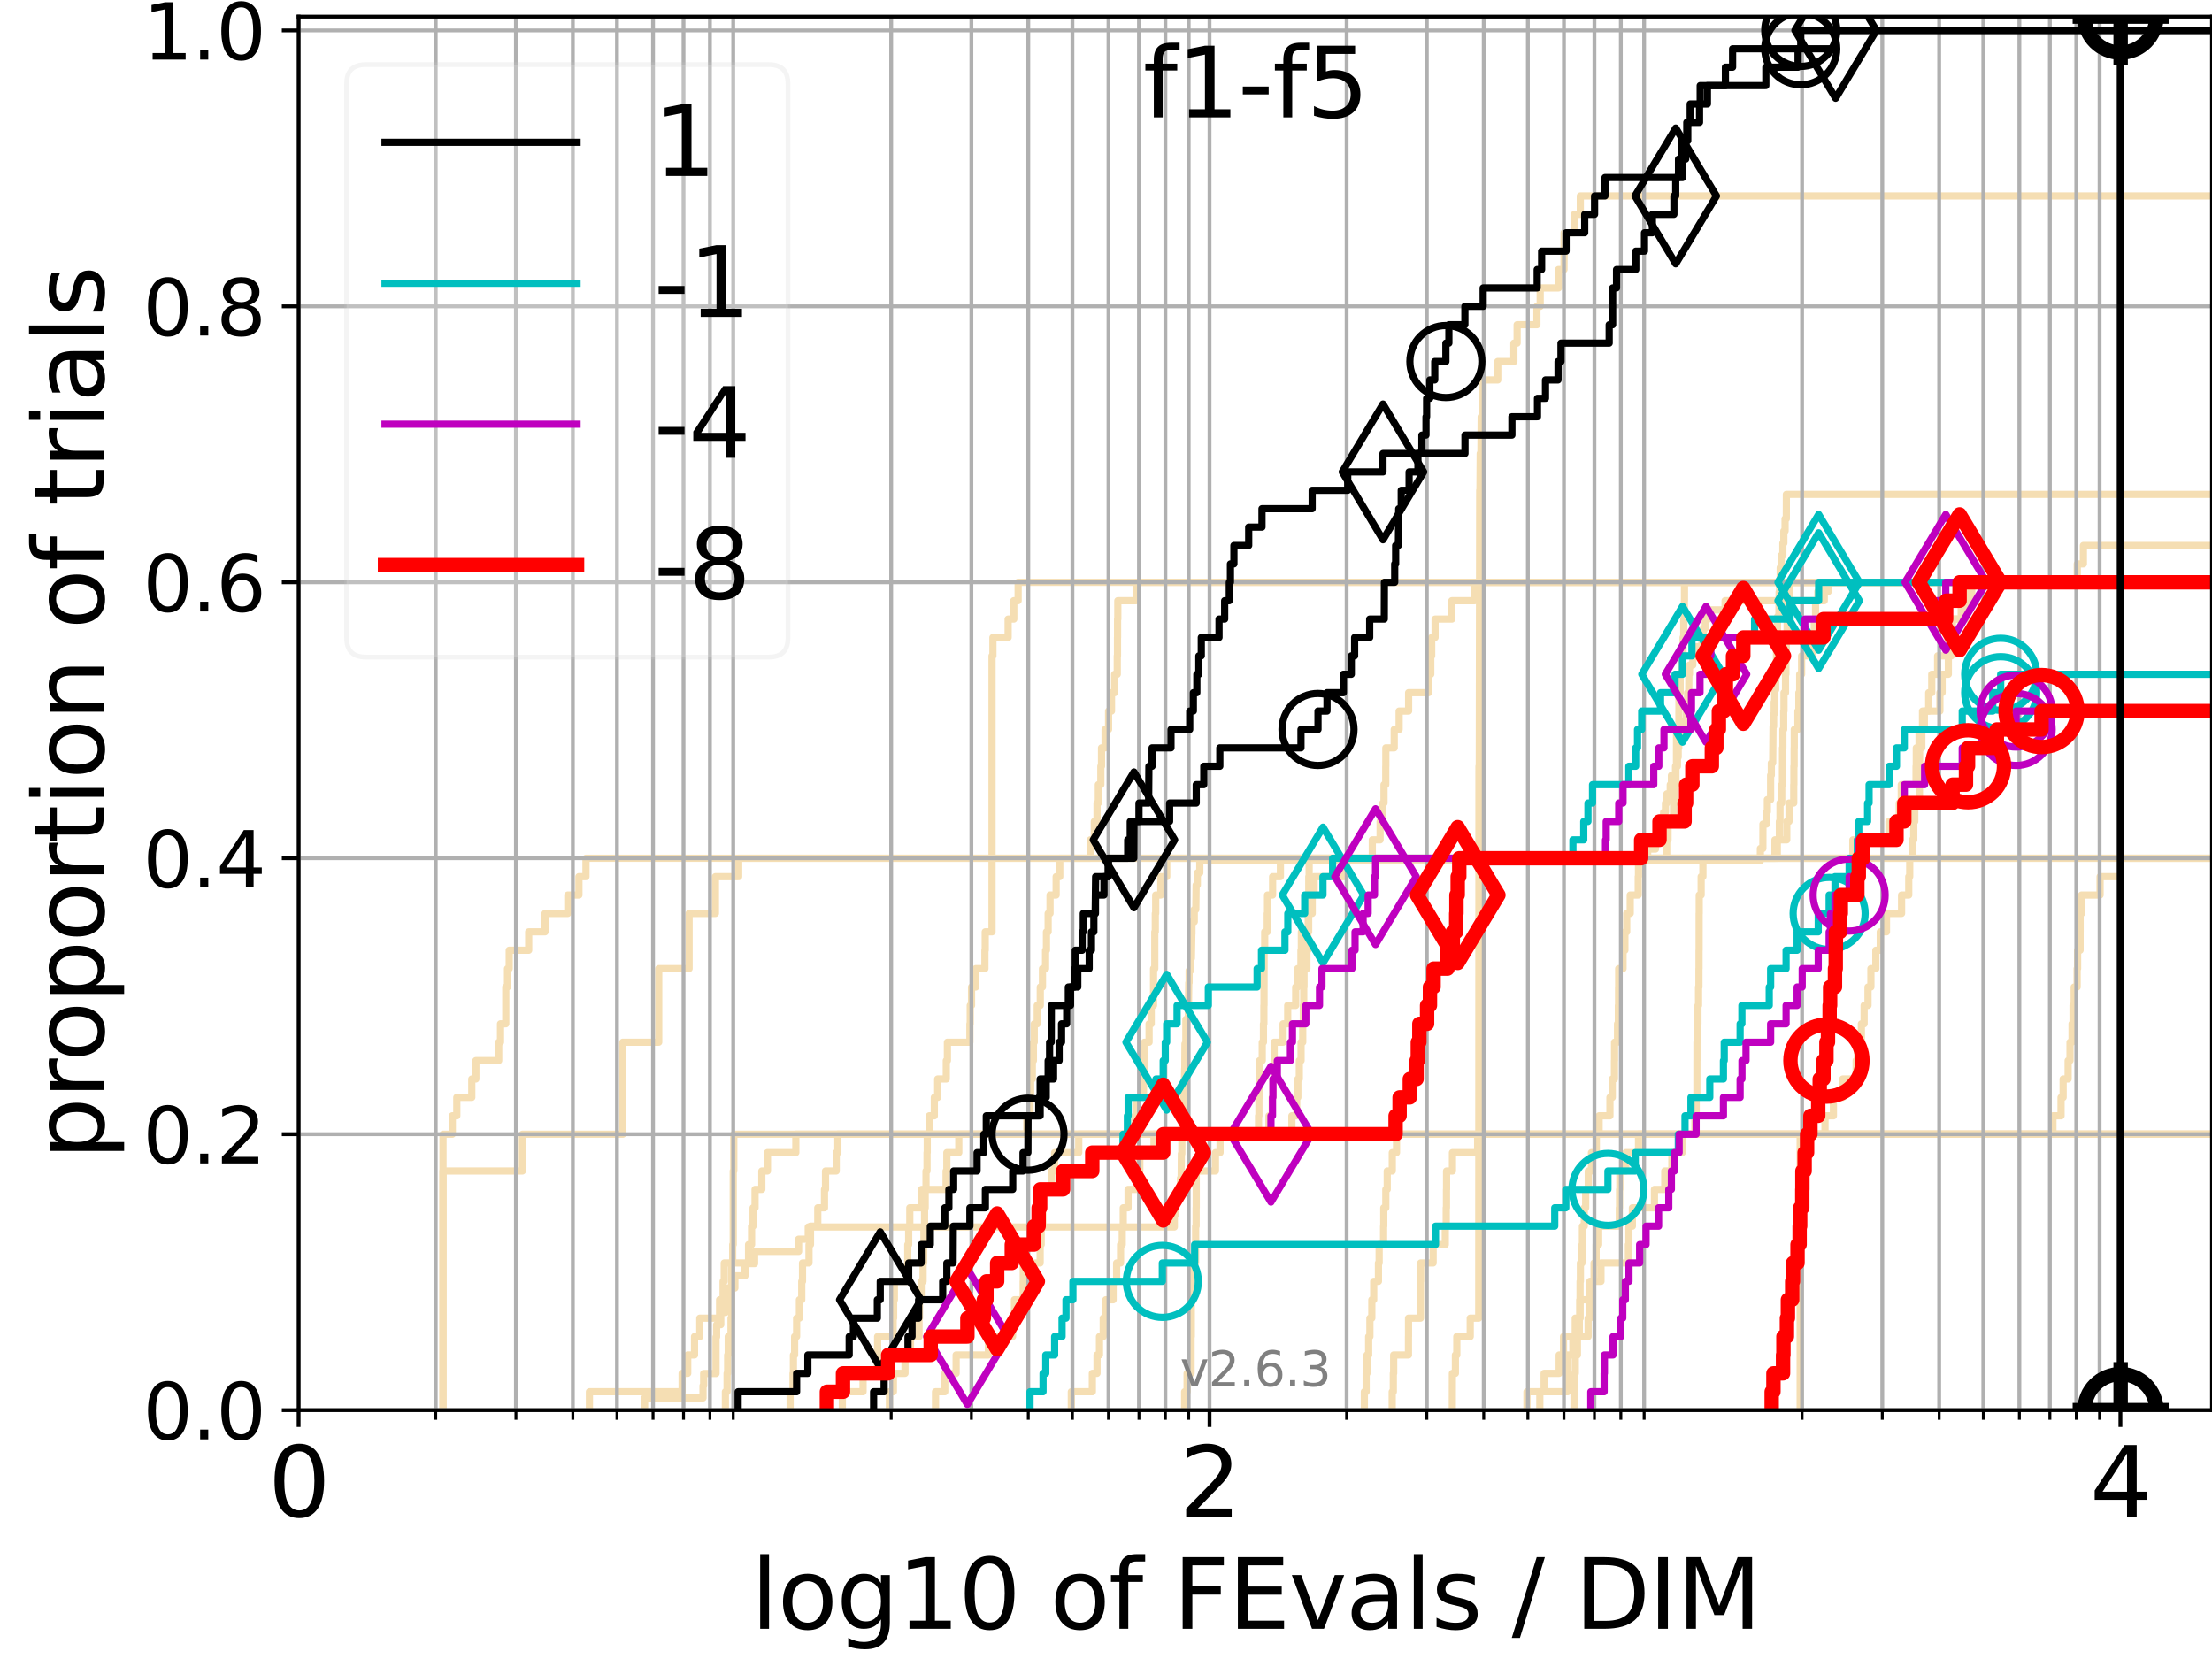 <?xml version="1.0" encoding="utf-8" standalone="no"?>
<!DOCTYPE svg PUBLIC "-//W3C//DTD SVG 1.1//EN"
  "http://www.w3.org/Graphics/SVG/1.1/DTD/svg11.dtd">
<svg xmlns:xlink="http://www.w3.org/1999/xlink" width="460.8pt" height="345.6pt" viewBox="0 0 460.8 345.6" xmlns="http://www.w3.org/2000/svg" version="1.1">
 <defs>
  <style type="text/css">*{stroke-linejoin: round; stroke-linecap: butt}</style>
 </defs>
 <g id="figure_1">
  <g id="patch_1">
   <path d="M 0 345.6 
L 460.8 345.6 
L 460.8 0 
L 0 0 
z
" style="fill: #ffffff"/>
  </g>
  <g id="axes_1">
   <g id="patch_2">
    <path d="M 62.208 293.76 
L 460.8 293.76 
L 460.8 3.456 
L 62.208 3.456 
z
" style="fill: #ffffff"/>
   </g>
   <g id="line2d_1">
    <path d="M 375.008 293.76 
L 375.008 282.263 
L 375.008 282.263 
L 375.008 270.766 
L 375.009 270.766 
L 375.009 259.268 
L 375.009 259.268 
L 375.009 247.771 
L 375.009 247.771 
L 375.009 236.274 
L 375.009 236.274 
L 375.009 236.274 
L 460.8 236.274 
" clip-path="url(#pc0bfadc7b4)" style="fill: none; stroke: #f5deb3; stroke-width: 1.5; stroke-linecap: square"/>
   </g>
   <g id="line2d_2">
    <path d="M 134.284 293.76 
L 134.284 291.216 
L 146.451 291.216 
L 146.451 288.673 
L 146.584 288.673 
L 146.584 286.129 
L 149.16 286.129 
L 149.16 278.498 
L 149.285 278.498 
L 149.285 275.955 
L 150.147 275.955 
L 150.147 273.411 
L 151.111 273.411 
L 151.111 270.867 
L 151.467 270.867 
L 151.467 268.324 
L 153.087 268.324 
L 153.087 265.78 
L 155.19 265.78 
L 155.19 263.236 
L 157.19 263.236 
L 157.19 260.693 
L 166.364 260.693 
L 166.364 258.149 
L 168.37 258.149 
L 168.37 255.606 
L 244.634 255.606 
L 244.634 253.062 
L 244.855 253.062 
L 244.855 250.518 
L 245.245 250.518 
L 245.245 247.975 
L 245.918 247.975 
L 245.918 245.431 
L 246.061 245.431 
L 246.097 240.344 
L 246.192 240.344 
L 246.251 232.713 
L 246.51 232.713 
L 246.534 227.626 
L 246.686 227.626 
L 246.792 222.538 
L 246.815 222.538 
L 246.85 217.451 
L 247.036 217.451 
L 247.036 212.364 
L 247.544 212.364 
L 247.647 204.733 
L 247.716 204.733 
L 247.716 202.189 
L 248.023 202.189 
L 248.023 199.646 
L 248.193 199.646 
L 248.283 194.559 
L 248.305 194.559 
L 248.305 192.015 
L 248.787 192.015 
L 248.787 189.471 
L 249.108 189.471 
L 249.174 184.384 
L 249.427 184.384 
L 249.427 181.84 
L 249.939 181.84 
L 249.939 179.297 
L 366.717 179.297 
L 366.717 176.753 
L 367.24 176.753 
L 367.255 171.666 
L 367.996 171.666 
L 367.996 169.122 
L 368.172 169.122 
L 368.172 166.579 
L 368.852 166.579 
L 368.853 161.491 
L 369.004 161.491 
L 369.004 158.948 
L 369.284 158.948 
L 369.356 151.317 
L 369.477 151.317 
L 369.477 148.773 
L 369.597 148.773 
L 369.597 146.23 
L 369.711 146.23 
L 369.711 143.686 
L 369.908 143.686 
L 369.908 141.142 
L 370.043 141.142 
L 370.099 133.512 
L 370.237 133.512 
L 370.31 128.424 
L 370.582 128.424 
L 370.622 123.337 
L 370.734 123.337 
L 370.734 120.793 
L 370.849 120.793 
L 370.849 118.25 
L 371.07 118.25 
L 371.07 115.706 
L 371.405 115.706 
L 371.405 113.163 
L 371.608 113.163 
L 371.608 110.619 
L 371.864 110.619 
L 371.864 108.075 
L 372.124 108.075 
L 372.135 102.988 
L 372.135 102.988 
L 460.8 102.988 
L 460.8 102.988 
" clip-path="url(#pc0bfadc7b4)" style="fill: none; stroke: #f5deb3; stroke-width: 1.5; stroke-linecap: square"/>
   </g>
   <g id="line2d_3">
    <path d="M 327.891 293.76 
L 327.891 289.928 
L 328.028 289.928 
L 328.028 286.095 
L 328.164 286.095 
L 328.164 282.263 
L 328.6 282.263 
L 328.6 278.43 
L 329.005 278.43 
L 329.005 274.598 
L 329.1 274.598 
L 329.1 270.766 
L 329.157 270.766 
L 329.157 266.933 
L 329.228 266.933 
L 329.228 263.101 
L 329.563 263.101 
L 329.563 259.268 
L 329.648 259.268 
L 329.648 255.436 
L 330.04 255.436 
L 330.04 251.604 
L 330.324 251.604 
L 330.324 247.771 
L 330.864 247.771 
L 330.864 243.939 
L 331.531 243.939 
L 331.531 240.106 
L 332.547 240.106 
L 332.547 236.274 
L 332.547 236.274 
L 332.547 236.274 
L 460.8 236.274 
" clip-path="url(#pc0bfadc7b4)" style="fill: none; stroke: #f5deb3; stroke-width: 1.5; stroke-linecap: square"/>
   </g>
   <g id="line2d_4"/>
   <g id="line2d_5">
    <path d="M 164.599 293.76 
L 164.599 289.928 
L 165.196 289.928 
L 165.196 286.095 
L 165.281 286.095 
L 165.281 282.263 
L 165.533 282.263 
L 165.533 278.43 
L 165.951 278.43 
L 165.951 274.598 
L 166.528 274.598 
L 166.528 270.766 
L 167.017 270.766 
L 167.017 266.933 
L 167.178 266.933 
L 167.178 263.101 
L 168.527 263.101 
L 168.527 259.268 
L 168.838 259.268 
L 168.838 255.436 
L 170.358 255.436 
L 170.358 251.604 
L 171.753 251.604 
L 171.753 247.771 
L 171.969 247.771 
L 171.969 243.939 
L 174.204 243.939 
L 174.204 240.106 
L 174.543 240.106 
L 174.543 236.274 
L 262.178 236.274 
L 262.178 232.442 
L 262.258 232.442 
L 262.258 228.609 
L 262.362 228.609 
L 262.362 224.777 
L 262.394 224.777 
L 262.394 220.944 
L 262.95 220.944 
L 262.95 217.112 
L 263.202 217.112 
L 263.202 213.28 
L 263.288 213.28 
L 263.288 209.447 
L 263.32 209.447 
L 263.32 205.615 
L 263.327 205.615 
L 263.327 201.782 
L 263.335 201.782 
L 263.335 197.95 
L 263.46 197.95 
L 263.46 194.118 
L 263.987 194.118 
L 263.987 190.285 
L 264.048 190.285 
L 264.048 186.453 
L 265.11 186.453 
L 265.11 182.621 
L 266.733 182.621 
L 266.733 178.788 
L 369.756 178.788 
L 369.756 174.956 
L 370.676 174.956 
L 370.676 171.123 
L 370.808 171.123 
L 370.808 167.291 
L 371.172 167.291 
L 371.172 163.459 
L 371.318 163.459 
L 371.318 159.626 
L 371.335 159.626 
L 371.335 155.794 
L 371.409 155.794 
L 371.409 151.961 
L 371.572 151.961 
L 371.572 148.129 
L 371.639 148.129 
L 371.639 144.297 
L 371.958 144.297 
L 371.958 140.464 
L 372.034 140.464 
L 372.034 136.632 
L 372.114 136.632 
L 372.114 132.799 
L 372.293 132.799 
L 372.293 128.967 
L 372.421 128.967 
L 372.421 125.135 
L 372.752 125.135 
L 372.752 121.302 
L 372.752 121.302 
L 372.752 121.302 
L 460.8 121.302 
" clip-path="url(#pc0bfadc7b4)" style="fill: none; stroke: #f5deb3; stroke-width: 1.5; stroke-linecap: square"/>
   </g>
   <g id="line2d_6">
    <path d="M 122.787 293.76 
L 122.787 289.928 
L 142.095 289.928 
L 142.095 286.095 
L 143.264 286.095 
L 143.264 282.263 
L 144.68 282.263 
L 144.68 278.43 
L 145.779 278.43 
L 145.779 274.598 
L 149.903 274.598 
L 149.903 270.766 
L 150.632 270.766 
L 150.632 266.933 
L 150.872 266.933 
L 150.872 263.101 
L 155.938 263.101 
L 155.938 259.268 
L 156.568 259.268 
L 156.568 255.436 
L 156.88 255.436 
L 156.88 251.604 
L 157.292 251.604 
L 157.292 247.771 
L 158.703 247.771 
L 158.703 243.939 
L 159.875 243.939 
L 159.875 240.106 
L 165.784 240.106 
L 165.784 236.274 
L 236.406 236.274 
L 236.406 232.442 
L 236.646 232.442 
L 236.646 228.609 
L 238.214 228.609 
L 238.214 224.777 
L 238.372 224.777 
L 238.372 220.944 
L 238.415 220.944 
L 238.415 217.112 
L 239.377 217.112 
L 239.377 213.28 
L 239.822 213.28 
L 239.822 209.447 
L 240.303 209.447 
L 240.303 205.615 
L 240.303 205.615 
L 240.303 201.782 
L 240.562 201.782 
L 240.562 197.95 
L 240.562 197.95 
L 240.562 194.118 
L 240.671 194.118 
L 240.671 190.285 
L 240.752 190.285 
L 240.752 186.453 
L 241.82 186.453 
L 241.82 182.621 
L 243.053 182.621 
L 243.053 178.788 
L 243.053 178.788 
L 243.053 178.788 
L 460.8 178.788 
" clip-path="url(#pc0bfadc7b4)" style="fill: none; stroke: #f5deb3; stroke-width: 1.5; stroke-linecap: square"/>
   </g>
   <g id="line2d_7">
    <path d="M 92.286 293.76 
L 92.286 243.939 
L 108.828 243.939 
L 108.828 236.274 
L 129.743 236.274 
L 129.743 217.112 
L 137.223 217.112 
L 137.223 201.782 
L 143.551 201.782 
L 143.551 190.285 
L 149.035 190.285 
L 149.035 182.621 
L 153.874 182.621 
L 153.874 178.788 
L 343.235 178.788 
L 343.235 176.872 
L 344.873 176.872 
L 344.873 174.956 
L 346.047 174.956 
L 346.047 173.04 
L 346.48 173.04 
L 346.565 169.207 
L 346.946 169.207 
L 346.946 167.291 
L 347.24 167.291 
L 347.24 165.375 
L 347.945 165.375 
L 347.945 163.459 
L 348.191 163.459 
L 348.191 161.542 
L 349.041 161.542 
L 349.041 159.626 
L 349.439 159.626 
L 349.439 157.71 
L 349.598 157.71 
L 349.598 155.794 
L 349.714 155.794 
L 349.714 153.878 
L 350.38 153.878 
L 350.38 151.961 
L 350.958 151.961 
L 350.958 150.045 
L 351.3 150.045 
L 351.3 148.129 
L 351.489 148.129 
L 351.558 144.297 
L 351.79 144.297 
L 351.828 140.464 
L 351.94 140.464 
L 351.94 138.548 
L 352.643 138.548 
L 352.643 136.632 
L 353.478 136.632 
L 353.478 134.716 
L 354.543 134.716 
L 354.543 132.799 
L 354.857 132.799 
L 354.857 130.883 
L 355.238 130.883 
L 355.238 128.967 
L 355.876 128.967 
L 355.876 127.051 
L 359.365 127.051 
L 359.365 125.135 
L 378.688 125.135 
L 378.688 123.218 
L 380.872 123.218 
L 380.872 121.302 
L 380.872 121.302 
L 460.8 121.302 
L 460.8 121.302 
" clip-path="url(#pc0bfadc7b4)" style="fill: none; stroke: #f5deb3; stroke-width: 1.5; stroke-linecap: square"/>
   </g>
   <g id="line2d_8">
    <path d="M 246.78 293.76 
L 246.78 289.928 
L 247.291 289.928 
L 247.291 286.095 
L 248.125 286.095 
L 248.125 282.263 
L 248.125 282.263 
L 248.125 278.43 
L 248.17 278.43 
L 248.17 274.598 
L 248.17 274.598 
L 248.17 270.766 
L 248.563 270.766 
L 248.563 266.933 
L 248.563 266.933 
L 248.563 263.101 
L 249.075 263.101 
L 249.075 259.268 
L 249.075 259.268 
L 249.075 255.436 
L 249.174 255.436 
L 249.174 251.604 
L 249.196 251.604 
L 249.196 247.771 
L 249.196 247.771 
L 249.196 243.939 
L 253.204 243.939 
L 253.204 240.106 
L 254.162 240.106 
L 254.162 236.274 
L 254.162 236.274 
L 254.162 236.274 
L 460.8 236.274 
" clip-path="url(#pc0bfadc7b4)" style="fill: none; stroke: #f5deb3; stroke-width: 1.5; stroke-linecap: square"/>
   </g>
   <g id="line2d_9">
    <path d="M 151.111 293.76 
L 151.111 289.928 
L 151.467 289.928 
L 151.467 286.095 
L 151.585 286.095 
L 151.585 282.263 
L 151.702 282.263 
L 151.702 278.43 
L 152.285 278.43 
L 152.285 274.598 
L 152.401 274.598 
L 152.401 270.766 
L 152.401 270.766 
L 152.401 266.933 
L 152.401 266.933 
L 152.401 263.101 
L 152.631 263.101 
L 152.631 259.268 
L 152.745 259.268 
L 152.745 255.436 
L 152.745 255.436 
L 152.745 251.604 
L 152.745 251.604 
L 152.745 247.771 
L 152.745 247.771 
L 152.745 243.939 
L 152.86 243.939 
L 152.86 240.106 
L 152.86 240.106 
L 152.86 236.274 
L 213.899 236.274 
L 213.899 232.442 
L 214.569 232.442 
L 214.569 228.609 
L 214.696 228.609 
L 214.696 224.777 
L 215.051 224.777 
L 215.051 220.944 
L 215.277 220.944 
L 215.277 217.112 
L 215.453 217.112 
L 215.453 213.28 
L 216.073 213.28 
L 216.073 209.447 
L 216.708 209.447 
L 216.708 205.615 
L 217.166 205.615 
L 217.166 201.782 
L 217.808 201.782 
L 217.808 197.95 
L 217.996 197.95 
L 217.996 194.118 
L 218.347 194.118 
L 218.347 190.285 
L 218.741 190.285 
L 218.741 186.453 
L 220.013 186.453 
L 220.013 182.621 
L 220.767 182.621 
L 220.767 178.788 
L 227.125 178.788 
L 227.125 174.956 
L 227.963 174.956 
L 227.963 171.123 
L 228.531 171.123 
L 228.531 167.291 
L 228.803 167.291 
L 228.803 163.459 
L 229.324 163.459 
L 229.324 159.626 
L 229.467 159.626 
L 229.467 155.794 
L 230.207 155.794 
L 230.207 151.961 
L 230.934 151.961 
L 230.934 148.129 
L 231.547 148.129 
L 231.547 144.297 
L 232.201 144.297 
L 232.201 140.464 
L 232.747 140.464 
L 232.747 136.632 
L 232.796 136.632 
L 232.796 132.799 
L 232.813 132.799 
L 232.813 128.967 
L 232.862 128.967 
L 232.862 125.135 
L 236.676 125.135 
L 236.676 121.302 
L 236.676 121.302 
L 236.676 121.302 
L 460.8 121.302 
" clip-path="url(#pc0bfadc7b4)" style="fill: none; stroke: #f5deb3; stroke-width: 1.5; stroke-linecap: square"/>
   </g>
   <g id="line2d_10"/>
   <g id="line2d_11">
    <path d="M 284.219 293.76 
L 284.219 289.928 
L 284.595 289.928 
L 284.595 286.095 
L 284.771 286.095 
L 284.771 282.263 
L 285.114 282.263 
L 285.114 278.43 
L 285.376 278.43 
L 285.376 274.598 
L 285.777 274.598 
L 285.777 270.766 
L 286.169 270.766 
L 286.169 266.933 
L 287.155 266.933 
L 287.155 263.101 
L 287.303 263.101 
L 287.303 259.268 
L 288.224 259.268 
L 288.224 255.436 
L 288.266 255.436 
L 288.266 251.604 
L 288.691 251.604 
L 288.691 247.771 
L 288.986 247.771 
L 288.986 243.939 
L 290.038 243.939 
L 290.038 240.106 
L 290.924 240.106 
L 290.924 236.274 
L 333.126 236.274 
L 333.126 232.442 
L 335.379 232.442 
L 335.379 228.609 
L 335.866 228.609 
L 335.866 224.777 
L 336.316 224.777 
L 336.316 220.944 
L 336.34 220.944 
L 336.34 217.112 
L 336.963 217.112 
L 336.963 213.28 
L 337.133 213.28 
L 337.133 209.447 
L 337.181 209.447 
L 337.181 205.615 
L 337.202 205.615 
L 337.202 201.782 
L 338.108 201.782 
L 338.108 197.95 
L 338.492 197.95 
L 338.492 194.118 
L 338.873 194.118 
L 338.873 190.285 
L 339.606 190.285 
L 339.606 186.453 
L 341.273 186.453 
L 341.273 182.621 
L 341.327 182.621 
L 341.327 178.788 
L 347.209 178.788 
L 347.209 174.956 
L 347.48 174.956 
L 347.48 171.123 
L 348.626 171.123 
L 348.626 167.291 
L 348.918 167.291 
L 348.918 163.459 
L 349.128 163.459 
L 349.128 159.626 
L 349.243 159.626 
L 349.243 155.794 
L 349.25 155.794 
L 349.25 151.961 
L 349.745 151.961 
L 349.745 148.129 
L 349.752 148.129 
L 349.752 144.297 
L 350.013 144.297 
L 350.013 140.464 
L 350.341 140.464 
L 350.341 136.632 
L 350.612 136.632 
L 350.612 132.799 
L 350.76 132.799 
L 350.76 128.967 
L 350.886 128.967 
L 350.886 125.135 
L 350.908 125.135 
L 350.908 121.302 
L 432.735 121.302 
L 432.735 117.47 
L 434.007 117.47 
L 434.007 113.637 
L 461.8 113.637 
" clip-path="url(#pc0bfadc7b4)" style="fill: none; stroke: #f5deb3; stroke-width: 1.5; stroke-linecap: square"/>
   </g>
   <g id="line2d_12">
    <path d="M 318.093 293.76 
L 318.093 289.928 
L 321.669 289.928 
L 321.669 286.095 
L 324.802 286.095 
L 324.802 282.263 
L 325.71 282.263 
L 325.71 278.43 
L 330.836 278.43 
L 330.836 274.598 
L 331.193 274.598 
L 331.193 270.766 
L 331.422 270.766 
L 331.422 266.933 
L 333.512 266.933 
L 333.512 263.101 
L 339.226 263.101 
L 339.226 259.268 
L 339.325 259.268 
L 339.325 255.436 
L 340.057 255.436 
L 340.057 251.604 
L 344.652 251.604 
L 344.652 247.771 
L 346.801 247.771 
L 346.801 243.939 
L 348.281 243.939 
L 348.281 240.106 
L 350.434 240.106 
L 350.434 236.274 
L 350.434 236.274 
L 350.434 236.274 
L 460.8 236.274 
" clip-path="url(#pc0bfadc7b4)" style="fill: none; stroke: #f5deb3; stroke-width: 1.5; stroke-linecap: square"/>
   </g>
   <g id="line2d_13">
    <path d="M 92.286 293.76 
L 92.286 289.928 
L 92.286 289.928 
L 92.286 286.095 
L 92.286 286.095 
L 92.286 282.263 
L 92.286 282.263 
L 92.286 278.43 
L 92.286 278.43 
L 92.286 274.598 
L 92.286 274.598 
L 92.286 270.766 
L 92.286 270.766 
L 92.286 266.933 
L 92.286 266.933 
L 92.286 263.101 
L 92.286 263.101 
L 92.286 259.268 
L 92.286 259.268 
L 92.286 255.436 
L 92.286 255.436 
L 92.286 251.604 
L 92.286 251.604 
L 92.286 247.771 
L 92.286 247.771 
L 92.286 243.939 
L 92.286 243.939 
L 92.286 240.106 
L 92.286 240.106 
L 92.286 236.274 
L 94.226 236.274 
L 94.226 232.442 
L 95.162 232.442 
L 95.162 228.609 
L 98.282 228.609 
L 98.282 224.777 
L 99.132 224.777 
L 99.132 220.944 
L 103.891 220.944 
L 103.891 217.112 
L 104.264 217.112 
L 104.264 213.28 
L 105.363 213.28 
L 105.363 209.447 
L 105.363 209.447 
L 105.363 205.615 
L 105.723 205.615 
L 105.723 201.782 
L 106.08 201.782 
L 106.08 197.95 
L 110.136 197.95 
L 110.136 194.118 
L 113.533 194.118 
L 113.533 190.285 
L 118.288 190.285 
L 118.288 186.453 
L 120.599 186.453 
L 120.599 182.621 
L 122.07 182.621 
L 122.07 178.788 
L 385.983 178.788 
L 385.983 174.956 
L 393.502 174.956 
L 393.502 171.123 
L 395.648 171.123 
L 395.648 167.291 
L 396.071 167.291 
L 396.071 163.459 
L 399.147 163.459 
L 399.147 159.626 
L 399.199 159.626 
L 399.199 155.794 
L 399.775 155.794 
L 399.775 151.961 
L 400.875 151.961 
L 400.875 148.129 
L 404.114 148.129 
L 404.114 144.297 
L 404.582 144.297 
L 404.582 140.464 
L 405.878 140.464 
L 405.878 136.632 
L 406.493 136.632 
L 406.493 132.799 
L 406.536 132.799 
L 406.536 128.967 
L 409.654 128.967 
L 409.654 125.135 
L 410.181 125.135 
L 410.181 121.302 
L 410.181 121.302 
L 410.181 121.302 
L 460.8 121.302 
" clip-path="url(#pc0bfadc7b4)" style="fill: none; stroke: #f5deb3; stroke-width: 1.5; stroke-linecap: square"/>
   </g>
   <g id="line2d_14">
    <path d="M 320.775 293.76 
L 320.775 289.928 
L 326.558 289.928 
L 326.558 286.095 
L 326.575 286.095 
L 326.575 282.263 
L 327.659 282.263 
L 327.659 278.43 
L 328.15 278.43 
L 328.15 274.598 
L 329.168 274.598 
L 329.168 270.766 
L 331.192 270.766 
L 331.192 266.933 
L 332.072 266.933 
L 332.072 263.101 
L 332.498 263.101 
L 332.498 259.268 
L 333.025 259.268 
L 333.025 255.436 
L 337.333 255.436 
L 337.333 251.604 
L 337.384 251.604 
L 337.384 247.771 
L 337.444 247.771 
L 337.444 243.939 
L 338.682 243.939 
L 338.682 240.106 
L 341.333 240.106 
L 341.333 236.274 
L 427.662 236.274 
L 427.662 232.442 
L 429.354 232.442 
L 429.354 228.609 
L 429.792 228.609 
L 429.792 224.777 
L 430.831 224.777 
L 430.831 220.944 
L 431.222 220.944 
L 431.222 217.112 
L 431.646 217.112 
L 431.646 213.28 
L 431.85 213.28 
L 431.85 209.447 
L 432.089 209.447 
L 432.089 205.615 
L 432.704 205.615 
L 432.704 201.782 
L 432.802 201.782 
L 432.802 197.95 
L 433.321 197.95 
L 433.321 194.118 
L 433.33 194.118 
L 433.33 190.285 
L 433.635 190.285 
L 433.635 186.453 
L 437.483 186.453 
L 437.483 182.621 
L 441.796 182.621 
L 441.796 178.788 
L 461.8 178.788 
" clip-path="url(#pc0bfadc7b4)" style="fill: none; stroke: #f5deb3; stroke-width: 1.5; stroke-linecap: square"/>
   </g>
   <g id="line2d_15">
    <path d="M 302.54 293.76 
L 302.558 286.095 
L 303.187 286.095 
L 303.187 282.263 
L 303.483 282.263 
L 303.483 278.43 
L 306.275 278.43 
L 306.275 274.598 
L 308.048 274.598 
L 308.093 159.626 
L 308.161 159.626 
L 308.251 102.14 
L 308.306 102.14 
L 308.35 94.475 
L 308.505 94.475 
L 308.557 86.811 
L 308.91 86.811 
L 308.957 79.146 
L 312.013 79.146 
L 312.013 75.313 
L 315.37 75.313 
L 315.37 71.481 
L 316.046 71.481 
L 316.046 67.649 
L 320.168 67.649 
L 320.168 63.816 
L 320.851 63.816 
L 320.851 59.984 
L 324.671 59.984 
L 324.671 56.151 
L 325.813 56.151 
L 325.842 48.487 
L 327.968 48.487 
L 327.968 44.654 
L 329.208 44.654 
L 329.208 40.822 
L 329.208 40.822 
L 460.8 40.822 
L 460.8 40.822 
" clip-path="url(#pc0bfadc7b4)" style="fill: none; stroke: #f5deb3; stroke-width: 1.5; stroke-linecap: square"/>
   </g>
   <g id="line2d_16">
    <path d="M 194.884 293.76 
L 194.884 289.928 
L 196.814 289.928 
L 196.814 286.095 
L 199.18 286.095 
L 199.18 282.263 
L 205.906 282.263 
L 205.906 278.43 
L 210.941 278.43 
L 210.941 274.598 
L 211.33 274.598 
L 211.33 270.766 
L 213.14 270.766 
L 213.14 266.933 
L 213.166 266.933 
L 213.166 263.101 
L 216.683 263.101 
L 216.683 259.268 
L 216.901 259.268 
L 216.901 255.436 
L 217.237 255.436 
L 217.237 251.604 
L 217.261 251.604 
L 217.261 247.771 
L 219.063 247.771 
L 219.063 243.939 
L 219.699 243.939 
L 219.699 240.106 
L 224.722 240.106 
L 224.722 236.274 
L 264.347 236.274 
L 264.347 232.442 
L 265.02 232.442 
L 265.02 228.609 
L 265.17 228.609 
L 265.17 224.777 
L 265.423 224.777 
L 265.423 220.944 
L 265.431 220.944 
L 265.431 217.112 
L 267.29 217.112 
L 267.29 213.28 
L 268.252 213.28 
L 268.252 209.447 
L 269.918 209.447 
L 269.918 205.615 
L 270.329 205.615 
L 270.329 201.782 
L 271.009 201.782 
L 271.009 197.95 
L 271.1 197.95 
L 271.1 194.118 
L 272.619 194.118 
L 272.619 190.285 
L 273.361 190.285 
L 273.361 186.453 
L 273.764 186.453 
L 273.764 182.621 
L 280.16 182.621 
L 280.16 178.788 
L 285.876 178.788 
L 285.876 174.956 
L 287.5 174.956 
L 287.5 171.123 
L 288.07 171.123 
L 288.07 167.291 
L 288.313 167.291 
L 288.313 163.459 
L 288.678 163.459 
L 288.678 159.626 
L 288.695 159.626 
L 288.695 155.794 
L 290.441 155.794 
L 290.441 151.961 
L 291.464 151.961 
L 291.464 148.129 
L 293.442 148.129 
L 293.442 144.297 
L 297.593 144.297 
L 297.593 140.464 
L 298.054 140.464 
L 298.054 136.632 
L 298.245 136.632 
L 298.245 132.799 
L 298.956 132.799 
L 298.956 128.967 
L 302.449 128.967 
L 302.449 125.135 
L 307.199 125.135 
L 307.199 121.302 
L 307.199 121.302 
L 307.199 121.302 
L 460.8 121.302 
" clip-path="url(#pc0bfadc7b4)" style="fill: none; stroke: #f5deb3; stroke-width: 1.5; stroke-linecap: square"/>
   </g>
   <g id="line2d_17">
    <path d="M 290.021 293.76 
L 290.021 289.928 
L 290.254 289.928 
L 290.254 286.095 
L 290.327 286.095 
L 290.327 282.263 
L 293.409 282.263 
L 293.409 278.43 
L 293.42 278.43 
L 293.42 274.598 
L 295.912 274.598 
L 295.912 270.766 
L 295.919 270.766 
L 295.919 266.933 
L 295.954 266.933 
L 295.954 263.101 
L 298.552 263.101 
L 298.552 259.268 
L 301.08 259.268 
L 301.08 255.436 
L 301.277 255.436 
L 301.277 251.604 
L 301.327 251.604 
L 301.327 247.771 
L 301.348 247.771 
L 301.348 243.939 
L 302.57 243.939 
L 302.57 240.106 
L 307.82 240.106 
L 307.82 236.274 
L 380.182 236.274 
L 380.182 232.442 
L 381.936 232.442 
L 381.936 228.609 
L 383.879 228.609 
L 383.879 224.777 
L 386.668 224.777 
L 386.668 220.944 
L 386.968 220.944 
L 386.968 217.112 
L 387.759 217.112 
L 387.759 213.28 
L 388.33 213.28 
L 388.33 209.447 
L 389.14 209.447 
L 389.14 205.615 
L 389.743 205.615 
L 389.743 201.782 
L 390.773 201.782 
L 390.773 197.95 
L 391.69 197.95 
L 391.69 194.118 
L 392.992 194.118 
L 392.992 190.285 
L 396.135 190.285 
L 396.135 186.453 
L 397.629 186.453 
L 397.629 182.621 
L 397.831 182.621 
L 397.831 178.788 
L 398.387 178.788 
L 398.387 174.956 
L 398.674 174.956 
L 398.674 171.123 
L 398.882 171.123 
L 398.882 167.291 
L 399.855 167.291 
L 399.855 163.459 
L 399.861 163.459 
L 399.861 159.626 
L 399.885 159.626 
L 399.885 155.794 
L 400.351 155.794 
L 400.351 151.961 
L 400.496 151.961 
L 400.496 148.129 
L 401.785 148.129 
L 401.785 144.297 
L 402.42 144.297 
L 402.42 140.464 
L 403.643 140.464 
L 403.643 136.632 
L 405.74 136.632 
L 405.74 132.799 
L 406.723 132.799 
L 406.723 128.967 
L 408.555 128.967 
L 408.555 125.135 
L 410.752 125.135 
L 410.752 121.302 
L 410.752 121.302 
L 410.752 121.302 
L 460.8 121.302 
" clip-path="url(#pc0bfadc7b4)" style="fill: none; stroke: #f5deb3; stroke-width: 1.5; stroke-linecap: square"/>
   </g>
   <g id="line2d_18">
    <path d="M 223.177 293.76 
L 223.177 289.928 
L 227.556 289.928 
L 227.556 286.095 
L 228.531 286.095 
L 228.531 282.263 
L 229.038 282.263 
L 229.038 278.43 
L 229.821 278.43 
L 229.821 274.598 
L 230.364 274.598 
L 230.364 270.766 
L 231.884 270.766 
L 231.884 266.933 
L 232.615 266.933 
L 232.615 263.101 
L 233.431 263.101 
L 233.431 259.268 
L 233.785 259.268 
L 233.785 255.436 
L 233.993 255.436 
L 233.993 251.604 
L 235 251.604 
L 235 247.771 
L 237.313 247.771 
L 237.313 243.939 
L 237.445 243.939 
L 237.445 240.106 
L 240.399 240.106 
L 240.399 236.274 
L 269.124 236.274 
L 269.124 232.442 
L 270.13 232.442 
L 270.13 228.609 
L 270.368 228.609 
L 270.368 224.777 
L 270.67 224.777 
L 270.67 220.944 
L 271.035 220.944 
L 271.035 217.112 
L 271.384 217.112 
L 271.384 213.28 
L 271.506 213.28 
L 271.506 209.447 
L 271.589 209.447 
L 271.589 205.615 
L 271.647 205.615 
L 271.647 201.782 
L 272.249 201.782 
L 272.249 197.95 
L 272.431 197.95 
L 272.431 194.118 
L 272.531 194.118 
L 272.531 190.285 
L 272.55 190.285 
L 272.55 186.453 
L 272.638 186.453 
L 272.638 182.621 
L 272.719 182.621 
L 272.719 178.788 
L 272.719 178.788 
L 272.719 178.788 
L 460.8 178.788 
" clip-path="url(#pc0bfadc7b4)" style="fill: none; stroke: #f5deb3; stroke-width: 1.5; stroke-linecap: square"/>
   </g>
   <g id="line2d_19">
    <path d="M 175.476 293.76 
L 175.476 289.928 
L 179.791 289.928 
L 179.791 286.095 
L 182.768 286.095 
L 182.768 282.263 
L 182.824 282.263 
L 182.824 278.43 
L 186.058 278.43 
L 186.058 274.598 
L 186.16 274.598 
L 186.16 270.766 
L 186.312 270.766 
L 186.312 266.933 
L 189.105 266.933 
L 189.105 263.101 
L 189.105 263.101 
L 189.105 259.268 
L 189.294 259.268 
L 189.294 255.436 
L 189.529 255.436 
L 189.529 251.604 
L 191.985 251.604 
L 191.985 247.771 
L 197.088 247.771 
L 197.088 243.939 
L 197.244 243.939 
L 197.244 240.106 
L 199.733 240.106 
L 199.733 236.274 
L 353.073 236.274 
L 353.073 232.442 
L 353.348 232.442 
L 353.348 228.609 
L 353.497 228.609 
L 353.497 224.777 
L 353.498 224.777 
L 353.498 220.944 
L 353.507 220.944 
L 353.507 217.112 
L 353.574 217.112 
L 353.574 213.28 
L 353.714 213.28 
L 353.714 209.447 
L 353.835 209.447 
L 353.835 205.615 
L 353.917 205.615 
L 353.917 201.782 
L 353.937 201.782 
L 353.937 197.95 
L 353.955 197.95 
L 353.955 194.118 
L 353.957 194.118 
L 353.957 190.285 
L 353.978 190.285 
L 353.978 186.453 
L 354.38 186.453 
L 354.38 182.621 
L 354.747 182.621 
L 354.747 178.788 
L 370.244 178.788 
L 370.244 174.956 
L 372.218 174.956 
L 372.218 171.123 
L 372.686 171.123 
L 372.686 167.291 
L 373.67 167.291 
L 373.67 163.459 
L 373.701 163.459 
L 373.701 159.626 
L 373.755 159.626 
L 373.755 155.794 
L 373.781 155.794 
L 373.781 151.961 
L 374.541 151.961 
L 374.541 148.129 
L 374.735 148.129 
L 374.735 144.297 
L 374.911 144.297 
L 374.911 140.464 
L 375.308 140.464 
L 375.308 136.632 
L 377.584 136.632 
L 377.584 132.799 
L 377.949 132.799 
L 377.949 128.967 
L 378.214 128.967 
L 378.214 125.135 
L 380.029 125.135 
L 380.029 121.302 
L 380.029 121.302 
L 380.029 121.302 
L 460.8 121.302 
" clip-path="url(#pc0bfadc7b4)" style="fill: none; stroke: #f5deb3; stroke-width: 1.5; stroke-linecap: square"/>
   </g>
   <g id="line2d_20">
    <path d="M 185.286 293.76 
L 185.286 289.928 
L 186.109 289.928 
L 186.109 286.095 
L 188.532 286.095 
L 188.532 282.263 
L 189.669 282.263 
L 189.669 278.43 
L 191.452 278.43 
L 191.452 274.598 
L 191.541 274.598 
L 191.541 270.766 
L 191.897 270.766 
L 191.897 266.933 
L 192.293 266.933 
L 192.293 263.101 
L 192.425 263.101 
L 192.425 259.268 
L 192.468 259.268 
L 192.468 255.436 
L 192.599 255.436 
L 192.599 251.604 
L 192.729 251.604 
L 192.729 247.771 
L 192.902 247.771 
L 192.902 243.939 
L 193.118 243.939 
L 193.118 240.106 
L 193.161 240.106 
L 193.161 236.274 
L 193.588 236.274 
L 193.588 232.442 
L 194.636 232.442 
L 194.636 228.609 
L 195.334 228.609 
L 195.334 224.777 
L 197.127 224.777 
L 197.127 220.944 
L 197.36 220.944 
L 197.36 217.112 
L 202.045 217.112 
L 202.045 213.28 
L 202.114 213.28 
L 202.114 209.447 
L 202.39 209.447 
L 202.39 205.615 
L 203.272 205.615 
L 203.272 201.782 
L 205.175 201.782 
L 205.175 197.95 
L 205.24 197.95 
L 205.24 194.118 
L 206.656 194.118 
L 206.656 190.285 
L 206.656 190.285 
L 206.656 186.453 
L 206.656 186.453 
L 206.656 182.621 
L 206.656 182.621 
L 206.656 178.788 
L 206.656 178.788 
L 206.656 174.956 
L 206.656 174.956 
L 206.656 171.123 
L 206.656 171.123 
L 206.656 167.291 
L 206.656 167.291 
L 206.656 163.459 
L 206.656 163.459 
L 206.656 159.626 
L 206.656 159.626 
L 206.656 155.794 
L 206.656 155.794 
L 206.656 151.961 
L 206.656 151.961 
L 206.656 148.129 
L 206.656 148.129 
L 206.656 144.297 
L 206.656 144.297 
L 206.656 140.464 
L 206.656 140.464 
L 206.656 136.632 
L 206.841 136.632 
L 206.841 132.799 
L 210.011 132.799 
L 210.011 128.967 
L 211.192 128.967 
L 211.192 125.135 
L 212.096 125.135 
L 212.096 121.302 
L 212.096 121.302 
L 212.096 121.302 
L 460.8 121.302 
" clip-path="url(#pc0bfadc7b4)" style="fill: none; stroke: #f5deb3; stroke-width: 1.5; stroke-linecap: square"/>
   </g>
   <g id="matplotlib.axis_1">
    <g id="xtick_1">
     <g id="line2d_21">
      <path d="M 62.208 293.76 
L 62.208 3.456 
" clip-path="url(#pc0bfadc7b4)" style="fill: none; stroke: #b0b0b0; stroke-width: 0.8; stroke-linecap: square"/>
     </g>
     <g id="line2d_22">
      <defs>
       <path id="m35a4309758" d="M 0 0 
L 0 3.5 
" style="stroke: #000000; stroke-width: 0.8"/>
      </defs>
      <g>
       <use xlink:href="#m35a4309758" x="62.208" y="293.76" style="stroke: #000000; stroke-width: 0.8"/>
      </g>
     </g>
     <g id="text_1">
      <!-- 0 -->
      <g transform="translate(55.846 315.957) scale(0.2 -0.2)">
       <defs>
        <path id="DejaVuSans-30" d="M 2034 4250 
Q 1547 4250 1301 3770 
Q 1056 3291 1056 2328 
Q 1056 1369 1301 889 
Q 1547 409 2034 409 
Q 2525 409 2770 889 
Q 3016 1369 3016 2328 
Q 3016 3291 2770 3770 
Q 2525 4250 2034 4250 
z
M 2034 4750 
Q 2819 4750 3233 4129 
Q 3647 3509 3647 2328 
Q 3647 1150 3233 529 
Q 2819 -91 2034 -91 
Q 1250 -91 836 529 
Q 422 1150 422 2328 
Q 422 3509 836 4129 
Q 1250 4750 2034 4750 
z
" transform="scale(0.016)"/>
       </defs>
       <use xlink:href="#DejaVuSans-30"/>
      </g>
     </g>
    </g>
    <g id="xtick_2">
     <g id="line2d_23">
      <path d="M 251.966 293.76 
L 251.966 3.456 
" clip-path="url(#pc0bfadc7b4)" style="fill: none; stroke: #b0b0b0; stroke-width: 0.8; stroke-linecap: square"/>
     </g>
     <g id="line2d_24">
      <g>
       <use xlink:href="#m35a4309758" x="251.966" y="293.76" style="stroke: #000000; stroke-width: 0.8"/>
      </g>
     </g>
     <g id="text_2">
      <!-- 2 -->
      <g transform="translate(245.603 315.957) scale(0.2 -0.2)">
       <defs>
        <path id="DejaVuSans-32" d="M 1228 531 
L 3431 531 
L 3431 0 
L 469 0 
L 469 531 
Q 828 903 1448 1529 
Q 2069 2156 2228 2338 
Q 2531 2678 2651 2914 
Q 2772 3150 2772 3378 
Q 2772 3750 2511 3984 
Q 2250 4219 1831 4219 
Q 1534 4219 1204 4116 
Q 875 4013 500 3803 
L 500 4441 
Q 881 4594 1212 4672 
Q 1544 4750 1819 4750 
Q 2544 4750 2975 4387 
Q 3406 4025 3406 3419 
Q 3406 3131 3298 2873 
Q 3191 2616 2906 2266 
Q 2828 2175 2409 1742 
Q 1991 1309 1228 531 
z
" transform="scale(0.016)"/>
       </defs>
       <use xlink:href="#DejaVuSans-32"/>
      </g>
     </g>
    </g>
    <g id="xtick_3">
     <g id="line2d_25">
      <path d="M 441.723 293.76 
L 441.723 3.456 
" clip-path="url(#pc0bfadc7b4)" style="fill: none; stroke: #b0b0b0; stroke-width: 0.8; stroke-linecap: square"/>
     </g>
     <g id="line2d_26">
      <g>
       <use xlink:href="#m35a4309758" x="441.723" y="293.76" style="stroke: #000000; stroke-width: 0.8"/>
      </g>
     </g>
     <g id="text_3">
      <!-- 4 -->
      <g transform="translate(435.361 315.957) scale(0.2 -0.2)">
       <defs>
        <path id="DejaVuSans-34" d="M 2419 4116 
L 825 1625 
L 2419 1625 
L 2419 4116 
z
M 2253 4666 
L 3047 4666 
L 3047 1625 
L 3713 1625 
L 3713 1100 
L 3047 1100 
L 3047 0 
L 2419 0 
L 2419 1100 
L 313 1100 
L 313 1709 
L 2253 4666 
z
" transform="scale(0.016)"/>
       </defs>
       <use xlink:href="#DejaVuSans-34"/>
      </g>
     </g>
    </g>
    <g id="xtick_4">
     <g id="line2d_27">
      <path d="M 90.769 293.76 
L 90.769 3.456 
" clip-path="url(#pc0bfadc7b4)" style="fill: none; stroke: #b0b0b0; stroke-width: 0.8; stroke-linecap: square"/>
     </g>
     <g id="line2d_28">
      <defs>
       <path id="m6f4a80ef5d" d="M 0 0 
L 0 2 
" style="stroke: #000000; stroke-width: 0.6"/>
      </defs>
      <g>
       <use xlink:href="#m6f4a80ef5d" x="90.769" y="293.76" style="stroke: #000000; stroke-width: 0.6"/>
      </g>
     </g>
    </g>
    <g id="xtick_5">
     <g id="line2d_29">
      <path d="M 107.477 293.76 
L 107.477 3.456 
" clip-path="url(#pc0bfadc7b4)" style="fill: none; stroke: #b0b0b0; stroke-width: 0.8; stroke-linecap: square"/>
     </g>
     <g id="line2d_30">
      <g>
       <use xlink:href="#m6f4a80ef5d" x="107.477" y="293.76" style="stroke: #000000; stroke-width: 0.6"/>
      </g>
     </g>
    </g>
    <g id="xtick_6">
     <g id="line2d_31">
      <path d="M 119.331 293.76 
L 119.331 3.456 
" clip-path="url(#pc0bfadc7b4)" style="fill: none; stroke: #b0b0b0; stroke-width: 0.8; stroke-linecap: square"/>
     </g>
     <g id="line2d_32">
      <g>
       <use xlink:href="#m6f4a80ef5d" x="119.331" y="293.76" style="stroke: #000000; stroke-width: 0.6"/>
      </g>
     </g>
    </g>
    <g id="xtick_7">
     <g id="line2d_33">
      <path d="M 128.525 293.76 
L 128.525 3.456 
" clip-path="url(#pc0bfadc7b4)" style="fill: none; stroke: #b0b0b0; stroke-width: 0.8; stroke-linecap: square"/>
     </g>
     <g id="line2d_34">
      <g>
       <use xlink:href="#m6f4a80ef5d" x="128.525" y="293.76" style="stroke: #000000; stroke-width: 0.6"/>
      </g>
     </g>
    </g>
    <g id="xtick_8">
     <g id="line2d_35">
      <path d="M 136.038 293.76 
L 136.038 3.456 
" clip-path="url(#pc0bfadc7b4)" style="fill: none; stroke: #b0b0b0; stroke-width: 0.8; stroke-linecap: square"/>
     </g>
     <g id="line2d_36">
      <g>
       <use xlink:href="#m6f4a80ef5d" x="136.038" y="293.76" style="stroke: #000000; stroke-width: 0.6"/>
      </g>
     </g>
    </g>
    <g id="xtick_9">
     <g id="line2d_37">
      <path d="M 142.39 293.76 
L 142.39 3.456 
" clip-path="url(#pc0bfadc7b4)" style="fill: none; stroke: #b0b0b0; stroke-width: 0.8; stroke-linecap: square"/>
     </g>
     <g id="line2d_38">
      <g>
       <use xlink:href="#m6f4a80ef5d" x="142.39" y="293.76" style="stroke: #000000; stroke-width: 0.6"/>
      </g>
     </g>
    </g>
    <g id="xtick_10">
     <g id="line2d_39">
      <path d="M 147.892 293.76 
L 147.892 3.456 
" clip-path="url(#pc0bfadc7b4)" style="fill: none; stroke: #b0b0b0; stroke-width: 0.8; stroke-linecap: square"/>
     </g>
     <g id="line2d_40">
      <g>
       <use xlink:href="#m6f4a80ef5d" x="147.892" y="293.76" style="stroke: #000000; stroke-width: 0.6"/>
      </g>
     </g>
    </g>
    <g id="xtick_11">
     <g id="line2d_41">
      <path d="M 152.745 293.76 
L 152.745 3.456 
" clip-path="url(#pc0bfadc7b4)" style="fill: none; stroke: #b0b0b0; stroke-width: 0.8; stroke-linecap: square"/>
     </g>
     <g id="line2d_42">
      <g>
       <use xlink:href="#m6f4a80ef5d" x="152.745" y="293.76" style="stroke: #000000; stroke-width: 0.6"/>
      </g>
     </g>
    </g>
    <g id="xtick_12">
     <g id="line2d_43">
      <path d="M 185.648 293.76 
L 185.648 3.456 
" clip-path="url(#pc0bfadc7b4)" style="fill: none; stroke: #b0b0b0; stroke-width: 0.8; stroke-linecap: square"/>
     </g>
     <g id="line2d_44">
      <g>
       <use xlink:href="#m6f4a80ef5d" x="185.648" y="293.76" style="stroke: #000000; stroke-width: 0.6"/>
      </g>
     </g>
    </g>
    <g id="xtick_13">
     <g id="line2d_45">
      <path d="M 202.356 293.76 
L 202.356 3.456 
" clip-path="url(#pc0bfadc7b4)" style="fill: none; stroke: #b0b0b0; stroke-width: 0.8; stroke-linecap: square"/>
     </g>
     <g id="line2d_46">
      <g>
       <use xlink:href="#m6f4a80ef5d" x="202.356" y="293.76" style="stroke: #000000; stroke-width: 0.6"/>
      </g>
     </g>
    </g>
    <g id="xtick_14">
     <g id="line2d_47">
      <path d="M 214.21 293.76 
L 214.21 3.456 
" clip-path="url(#pc0bfadc7b4)" style="fill: none; stroke: #b0b0b0; stroke-width: 0.8; stroke-linecap: square"/>
     </g>
     <g id="line2d_48">
      <g>
       <use xlink:href="#m6f4a80ef5d" x="214.21" y="293.76" style="stroke: #000000; stroke-width: 0.6"/>
      </g>
     </g>
    </g>
    <g id="xtick_15">
     <g id="line2d_49">
      <path d="M 223.404 293.76 
L 223.404 3.456 
" clip-path="url(#pc0bfadc7b4)" style="fill: none; stroke: #b0b0b0; stroke-width: 0.8; stroke-linecap: square"/>
     </g>
     <g id="line2d_50">
      <g>
       <use xlink:href="#m6f4a80ef5d" x="223.404" y="293.76" style="stroke: #000000; stroke-width: 0.6"/>
      </g>
     </g>
    </g>
    <g id="xtick_16">
     <g id="line2d_51">
      <path d="M 230.917 293.76 
L 230.917 3.456 
" clip-path="url(#pc0bfadc7b4)" style="fill: none; stroke: #b0b0b0; stroke-width: 0.8; stroke-linecap: square"/>
     </g>
     <g id="line2d_52">
      <g>
       <use xlink:href="#m6f4a80ef5d" x="230.917" y="293.76" style="stroke: #000000; stroke-width: 0.6"/>
      </g>
     </g>
    </g>
    <g id="xtick_17">
     <g id="line2d_53">
      <path d="M 237.269 293.76 
L 237.269 3.456 
" clip-path="url(#pc0bfadc7b4)" style="fill: none; stroke: #b0b0b0; stroke-width: 0.8; stroke-linecap: square"/>
     </g>
     <g id="line2d_54">
      <g>
       <use xlink:href="#m6f4a80ef5d" x="237.269" y="293.76" style="stroke: #000000; stroke-width: 0.6"/>
      </g>
     </g>
    </g>
    <g id="xtick_18">
     <g id="line2d_55">
      <path d="M 242.771 293.76 
L 242.771 3.456 
" clip-path="url(#pc0bfadc7b4)" style="fill: none; stroke: #b0b0b0; stroke-width: 0.8; stroke-linecap: square"/>
     </g>
     <g id="line2d_56">
      <g>
       <use xlink:href="#m6f4a80ef5d" x="242.771" y="293.76" style="stroke: #000000; stroke-width: 0.6"/>
      </g>
     </g>
    </g>
    <g id="xtick_19">
     <g id="line2d_57">
      <path d="M 247.624 293.76 
L 247.624 3.456 
" clip-path="url(#pc0bfadc7b4)" style="fill: none; stroke: #b0b0b0; stroke-width: 0.8; stroke-linecap: square"/>
     </g>
     <g id="line2d_58">
      <g>
       <use xlink:href="#m6f4a80ef5d" x="247.624" y="293.76" style="stroke: #000000; stroke-width: 0.6"/>
      </g>
     </g>
    </g>
    <g id="xtick_20">
     <g id="line2d_59">
      <path d="M 280.527 293.76 
L 280.527 3.456 
" clip-path="url(#pc0bfadc7b4)" style="fill: none; stroke: #b0b0b0; stroke-width: 0.8; stroke-linecap: square"/>
     </g>
     <g id="line2d_60">
      <g>
       <use xlink:href="#m6f4a80ef5d" x="280.527" y="293.76" style="stroke: #000000; stroke-width: 0.6"/>
      </g>
     </g>
    </g>
    <g id="xtick_21">
     <g id="line2d_61">
      <path d="M 297.234 293.76 
L 297.234 3.456 
" clip-path="url(#pc0bfadc7b4)" style="fill: none; stroke: #b0b0b0; stroke-width: 0.8; stroke-linecap: square"/>
     </g>
     <g id="line2d_62">
      <g>
       <use xlink:href="#m6f4a80ef5d" x="297.234" y="293.76" style="stroke: #000000; stroke-width: 0.6"/>
      </g>
     </g>
    </g>
    <g id="xtick_22">
     <g id="line2d_63">
      <path d="M 309.088 293.76 
L 309.088 3.456 
" clip-path="url(#pc0bfadc7b4)" style="fill: none; stroke: #b0b0b0; stroke-width: 0.8; stroke-linecap: square"/>
     </g>
     <g id="line2d_64">
      <g>
       <use xlink:href="#m6f4a80ef5d" x="309.088" y="293.76" style="stroke: #000000; stroke-width: 0.6"/>
      </g>
     </g>
    </g>
    <g id="xtick_23">
     <g id="line2d_65">
      <path d="M 318.283 293.76 
L 318.283 3.456 
" clip-path="url(#pc0bfadc7b4)" style="fill: none; stroke: #b0b0b0; stroke-width: 0.8; stroke-linecap: square"/>
     </g>
     <g id="line2d_66">
      <g>
       <use xlink:href="#m6f4a80ef5d" x="318.283" y="293.76" style="stroke: #000000; stroke-width: 0.6"/>
      </g>
     </g>
    </g>
    <g id="xtick_24">
     <g id="line2d_67">
      <path d="M 325.796 293.76 
L 325.796 3.456 
" clip-path="url(#pc0bfadc7b4)" style="fill: none; stroke: #b0b0b0; stroke-width: 0.8; stroke-linecap: square"/>
     </g>
     <g id="line2d_68">
      <g>
       <use xlink:href="#m6f4a80ef5d" x="325.796" y="293.76" style="stroke: #000000; stroke-width: 0.6"/>
      </g>
     </g>
    </g>
    <g id="xtick_25">
     <g id="line2d_69">
      <path d="M 332.148 293.76 
L 332.148 3.456 
" clip-path="url(#pc0bfadc7b4)" style="fill: none; stroke: #b0b0b0; stroke-width: 0.8; stroke-linecap: square"/>
     </g>
     <g id="line2d_70">
      <g>
       <use xlink:href="#m6f4a80ef5d" x="332.148" y="293.76" style="stroke: #000000; stroke-width: 0.6"/>
      </g>
     </g>
    </g>
    <g id="xtick_26">
     <g id="line2d_71">
      <path d="M 337.65 293.76 
L 337.65 3.456 
" clip-path="url(#pc0bfadc7b4)" style="fill: none; stroke: #b0b0b0; stroke-width: 0.8; stroke-linecap: square"/>
     </g>
     <g id="line2d_72">
      <g>
       <use xlink:href="#m6f4a80ef5d" x="337.65" y="293.76" style="stroke: #000000; stroke-width: 0.6"/>
      </g>
     </g>
    </g>
    <g id="xtick_27">
     <g id="line2d_73">
      <path d="M 342.503 293.76 
L 342.503 3.456 
" clip-path="url(#pc0bfadc7b4)" style="fill: none; stroke: #b0b0b0; stroke-width: 0.8; stroke-linecap: square"/>
     </g>
     <g id="line2d_74">
      <g>
       <use xlink:href="#m6f4a80ef5d" x="342.503" y="293.76" style="stroke: #000000; stroke-width: 0.6"/>
      </g>
     </g>
    </g>
    <g id="xtick_28">
     <g id="line2d_75">
      <path d="M 375.406 293.76 
L 375.406 3.456 
" clip-path="url(#pc0bfadc7b4)" style="fill: none; stroke: #b0b0b0; stroke-width: 0.8; stroke-linecap: square"/>
     </g>
     <g id="line2d_76">
      <g>
       <use xlink:href="#m6f4a80ef5d" x="375.406" y="293.76" style="stroke: #000000; stroke-width: 0.6"/>
      </g>
     </g>
    </g>
    <g id="xtick_29">
     <g id="line2d_77">
      <path d="M 392.113 293.76 
L 392.113 3.456 
" clip-path="url(#pc0bfadc7b4)" style="fill: none; stroke: #b0b0b0; stroke-width: 0.8; stroke-linecap: square"/>
     </g>
     <g id="line2d_78">
      <g>
       <use xlink:href="#m6f4a80ef5d" x="392.113" y="293.76" style="stroke: #000000; stroke-width: 0.6"/>
      </g>
     </g>
    </g>
    <g id="xtick_30">
     <g id="line2d_79">
      <path d="M 403.967 293.76 
L 403.967 3.456 
" clip-path="url(#pc0bfadc7b4)" style="fill: none; stroke: #b0b0b0; stroke-width: 0.8; stroke-linecap: square"/>
     </g>
     <g id="line2d_80">
      <g>
       <use xlink:href="#m6f4a80ef5d" x="403.967" y="293.76" style="stroke: #000000; stroke-width: 0.6"/>
      </g>
     </g>
    </g>
    <g id="xtick_31">
     <g id="line2d_81">
      <path d="M 413.162 293.76 
L 413.162 3.456 
" clip-path="url(#pc0bfadc7b4)" style="fill: none; stroke: #b0b0b0; stroke-width: 0.8; stroke-linecap: square"/>
     </g>
     <g id="line2d_82">
      <g>
       <use xlink:href="#m6f4a80ef5d" x="413.162" y="293.76" style="stroke: #000000; stroke-width: 0.6"/>
      </g>
     </g>
    </g>
    <g id="xtick_32">
     <g id="line2d_83">
      <path d="M 420.674 293.76 
L 420.674 3.456 
" clip-path="url(#pc0bfadc7b4)" style="fill: none; stroke: #b0b0b0; stroke-width: 0.8; stroke-linecap: square"/>
     </g>
     <g id="line2d_84">
      <g>
       <use xlink:href="#m6f4a80ef5d" x="420.674" y="293.76" style="stroke: #000000; stroke-width: 0.6"/>
      </g>
     </g>
    </g>
    <g id="xtick_33">
     <g id="line2d_85">
      <path d="M 427.026 293.76 
L 427.026 3.456 
" clip-path="url(#pc0bfadc7b4)" style="fill: none; stroke: #b0b0b0; stroke-width: 0.8; stroke-linecap: square"/>
     </g>
     <g id="line2d_86">
      <g>
       <use xlink:href="#m6f4a80ef5d" x="427.026" y="293.76" style="stroke: #000000; stroke-width: 0.6"/>
      </g>
     </g>
    </g>
    <g id="xtick_34">
     <g id="line2d_87">
      <path d="M 432.529 293.76 
L 432.529 3.456 
" clip-path="url(#pc0bfadc7b4)" style="fill: none; stroke: #b0b0b0; stroke-width: 0.8; stroke-linecap: square"/>
     </g>
     <g id="line2d_88">
      <g>
       <use xlink:href="#m6f4a80ef5d" x="432.529" y="293.76" style="stroke: #000000; stroke-width: 0.6"/>
      </g>
     </g>
    </g>
    <g id="xtick_35">
     <g id="line2d_89">
      <path d="M 437.382 293.76 
L 437.382 3.456 
" clip-path="url(#pc0bfadc7b4)" style="fill: none; stroke: #b0b0b0; stroke-width: 0.8; stroke-linecap: square"/>
     </g>
     <g id="line2d_90">
      <g>
       <use xlink:href="#m6f4a80ef5d" x="437.382" y="293.76" style="stroke: #000000; stroke-width: 0.6"/>
      </g>
     </g>
    </g>
    <g id="text_4">
     <!-- log10 of FEvals / DIM -->
     <g transform="translate(156.431 339.313) scale(0.2 -0.2)">
      <defs>
       <path id="DejaVuSans-6c" d="M 603 4863 
L 1178 4863 
L 1178 0 
L 603 0 
L 603 4863 
z
" transform="scale(0.016)"/>
       <path id="DejaVuSans-6f" d="M 1959 3097 
Q 1497 3097 1228 2736 
Q 959 2375 959 1747 
Q 959 1119 1226 758 
Q 1494 397 1959 397 
Q 2419 397 2687 759 
Q 2956 1122 2956 1747 
Q 2956 2369 2687 2733 
Q 2419 3097 1959 3097 
z
M 1959 3584 
Q 2709 3584 3137 3096 
Q 3566 2609 3566 1747 
Q 3566 888 3137 398 
Q 2709 -91 1959 -91 
Q 1206 -91 779 398 
Q 353 888 353 1747 
Q 353 2609 779 3096 
Q 1206 3584 1959 3584 
z
" transform="scale(0.016)"/>
       <path id="DejaVuSans-67" d="M 2906 1791 
Q 2906 2416 2648 2759 
Q 2391 3103 1925 3103 
Q 1463 3103 1205 2759 
Q 947 2416 947 1791 
Q 947 1169 1205 825 
Q 1463 481 1925 481 
Q 2391 481 2648 825 
Q 2906 1169 2906 1791 
z
M 3481 434 
Q 3481 -459 3084 -895 
Q 2688 -1331 1869 -1331 
Q 1566 -1331 1297 -1286 
Q 1028 -1241 775 -1147 
L 775 -588 
Q 1028 -725 1275 -790 
Q 1522 -856 1778 -856 
Q 2344 -856 2625 -561 
Q 2906 -266 2906 331 
L 2906 616 
Q 2728 306 2450 153 
Q 2172 0 1784 0 
Q 1141 0 747 490 
Q 353 981 353 1791 
Q 353 2603 747 3093 
Q 1141 3584 1784 3584 
Q 2172 3584 2450 3431 
Q 2728 3278 2906 2969 
L 2906 3500 
L 3481 3500 
L 3481 434 
z
" transform="scale(0.016)"/>
       <path id="DejaVuSans-31" d="M 794 531 
L 1825 531 
L 1825 4091 
L 703 3866 
L 703 4441 
L 1819 4666 
L 2450 4666 
L 2450 531 
L 3481 531 
L 3481 0 
L 794 0 
L 794 531 
z
" transform="scale(0.016)"/>
       <path id="DejaVuSans-20" transform="scale(0.016)"/>
       <path id="DejaVuSans-66" d="M 2375 4863 
L 2375 4384 
L 1825 4384 
Q 1516 4384 1395 4259 
Q 1275 4134 1275 3809 
L 1275 3500 
L 2222 3500 
L 2222 3053 
L 1275 3053 
L 1275 0 
L 697 0 
L 697 3053 
L 147 3053 
L 147 3500 
L 697 3500 
L 697 3744 
Q 697 4328 969 4595 
Q 1241 4863 1831 4863 
L 2375 4863 
z
" transform="scale(0.016)"/>
       <path id="DejaVuSans-46" d="M 628 4666 
L 3309 4666 
L 3309 4134 
L 1259 4134 
L 1259 2759 
L 3109 2759 
L 3109 2228 
L 1259 2228 
L 1259 0 
L 628 0 
L 628 4666 
z
" transform="scale(0.016)"/>
       <path id="DejaVuSans-45" d="M 628 4666 
L 3578 4666 
L 3578 4134 
L 1259 4134 
L 1259 2753 
L 3481 2753 
L 3481 2222 
L 1259 2222 
L 1259 531 
L 3634 531 
L 3634 0 
L 628 0 
L 628 4666 
z
" transform="scale(0.016)"/>
       <path id="DejaVuSans-76" d="M 191 3500 
L 800 3500 
L 1894 563 
L 2988 3500 
L 3597 3500 
L 2284 0 
L 1503 0 
L 191 3500 
z
" transform="scale(0.016)"/>
       <path id="DejaVuSans-61" d="M 2194 1759 
Q 1497 1759 1228 1600 
Q 959 1441 959 1056 
Q 959 750 1161 570 
Q 1363 391 1709 391 
Q 2188 391 2477 730 
Q 2766 1069 2766 1631 
L 2766 1759 
L 2194 1759 
z
M 3341 1997 
L 3341 0 
L 2766 0 
L 2766 531 
Q 2569 213 2275 61 
Q 1981 -91 1556 -91 
Q 1019 -91 701 211 
Q 384 513 384 1019 
Q 384 1609 779 1909 
Q 1175 2209 1959 2209 
L 2766 2209 
L 2766 2266 
Q 2766 2663 2505 2880 
Q 2244 3097 1772 3097 
Q 1472 3097 1187 3025 
Q 903 2953 641 2809 
L 641 3341 
Q 956 3463 1253 3523 
Q 1550 3584 1831 3584 
Q 2591 3584 2966 3190 
Q 3341 2797 3341 1997 
z
" transform="scale(0.016)"/>
       <path id="DejaVuSans-73" d="M 2834 3397 
L 2834 2853 
Q 2591 2978 2328 3040 
Q 2066 3103 1784 3103 
Q 1356 3103 1142 2972 
Q 928 2841 928 2578 
Q 928 2378 1081 2264 
Q 1234 2150 1697 2047 
L 1894 2003 
Q 2506 1872 2764 1633 
Q 3022 1394 3022 966 
Q 3022 478 2636 193 
Q 2250 -91 1575 -91 
Q 1294 -91 989 -36 
Q 684 19 347 128 
L 347 722 
Q 666 556 975 473 
Q 1284 391 1588 391 
Q 1994 391 2212 530 
Q 2431 669 2431 922 
Q 2431 1156 2273 1281 
Q 2116 1406 1581 1522 
L 1381 1569 
Q 847 1681 609 1914 
Q 372 2147 372 2553 
Q 372 3047 722 3315 
Q 1072 3584 1716 3584 
Q 2034 3584 2315 3537 
Q 2597 3491 2834 3397 
z
" transform="scale(0.016)"/>
       <path id="DejaVuSans-2f" d="M 1625 4666 
L 2156 4666 
L 531 -594 
L 0 -594 
L 1625 4666 
z
" transform="scale(0.016)"/>
       <path id="DejaVuSans-44" d="M 1259 4147 
L 1259 519 
L 2022 519 
Q 2988 519 3436 956 
Q 3884 1394 3884 2338 
Q 3884 3275 3436 3711 
Q 2988 4147 2022 4147 
L 1259 4147 
z
M 628 4666 
L 1925 4666 
Q 3281 4666 3915 4102 
Q 4550 3538 4550 2338 
Q 4550 1131 3912 565 
Q 3275 0 1925 0 
L 628 0 
L 628 4666 
z
" transform="scale(0.016)"/>
       <path id="DejaVuSans-49" d="M 628 4666 
L 1259 4666 
L 1259 0 
L 628 0 
L 628 4666 
z
" transform="scale(0.016)"/>
       <path id="DejaVuSans-4d" d="M 628 4666 
L 1569 4666 
L 2759 1491 
L 3956 4666 
L 4897 4666 
L 4897 0 
L 4281 0 
L 4281 4097 
L 3078 897 
L 2444 897 
L 1241 4097 
L 1241 0 
L 628 0 
L 628 4666 
z
" transform="scale(0.016)"/>
      </defs>
      <use xlink:href="#DejaVuSans-6c"/>
      <use xlink:href="#DejaVuSans-6f" x="27.783"/>
      <use xlink:href="#DejaVuSans-67" x="88.965"/>
      <use xlink:href="#DejaVuSans-31" x="152.441"/>
      <use xlink:href="#DejaVuSans-30" x="216.064"/>
      <use xlink:href="#DejaVuSans-20" x="279.688"/>
      <use xlink:href="#DejaVuSans-6f" x="311.475"/>
      <use xlink:href="#DejaVuSans-66" x="372.656"/>
      <use xlink:href="#DejaVuSans-20" x="407.861"/>
      <use xlink:href="#DejaVuSans-46" x="439.648"/>
      <use xlink:href="#DejaVuSans-45" x="497.168"/>
      <use xlink:href="#DejaVuSans-76" x="560.352"/>
      <use xlink:href="#DejaVuSans-61" x="619.531"/>
      <use xlink:href="#DejaVuSans-6c" x="680.811"/>
      <use xlink:href="#DejaVuSans-73" x="708.594"/>
      <use xlink:href="#DejaVuSans-20" x="760.693"/>
      <use xlink:href="#DejaVuSans-2f" x="792.48"/>
      <use xlink:href="#DejaVuSans-20" x="826.172"/>
      <use xlink:href="#DejaVuSans-44" x="857.959"/>
      <use xlink:href="#DejaVuSans-49" x="934.961"/>
      <use xlink:href="#DejaVuSans-4d" x="964.453"/>
     </g>
    </g>
   </g>
   <g id="matplotlib.axis_2">
    <g id="ytick_1">
     <g id="line2d_91">
      <path d="M 62.208 293.76 
L 460.8 293.76 
" clip-path="url(#pc0bfadc7b4)" style="fill: none; stroke: #b0b0b0; stroke-width: 0.8; stroke-linecap: square"/>
     </g>
     <g id="line2d_92">
      <defs>
       <path id="mc2231e7db5" d="M 0 0 
L -3.5 0 
" style="stroke: #000000; stroke-width: 0.8"/>
      </defs>
      <g>
       <use xlink:href="#mc2231e7db5" x="62.208" y="293.76" style="stroke: #000000; stroke-width: 0.8"/>
      </g>
     </g>
     <g id="text_5">
      <!-- 0.0 -->
      <g transform="translate(29.763 299.839) scale(0.16 -0.16)">
       <defs>
        <path id="DejaVuSans-2e" d="M 684 794 
L 1344 794 
L 1344 0 
L 684 0 
L 684 794 
z
" transform="scale(0.016)"/>
       </defs>
       <use xlink:href="#DejaVuSans-30"/>
       <use xlink:href="#DejaVuSans-2e" x="63.623"/>
       <use xlink:href="#DejaVuSans-30" x="95.41"/>
      </g>
     </g>
    </g>
    <g id="ytick_2">
     <g id="line2d_93">
      <path d="M 62.208 236.274 
L 460.8 236.274 
" clip-path="url(#pc0bfadc7b4)" style="fill: none; stroke: #b0b0b0; stroke-width: 0.8; stroke-linecap: square"/>
     </g>
     <g id="line2d_94">
      <g>
       <use xlink:href="#mc2231e7db5" x="62.208" y="236.274" style="stroke: #000000; stroke-width: 0.8"/>
      </g>
     </g>
     <g id="text_6">
      <!-- 0.2 -->
      <g transform="translate(29.763 242.353) scale(0.16 -0.16)">
       <use xlink:href="#DejaVuSans-30"/>
       <use xlink:href="#DejaVuSans-2e" x="63.623"/>
       <use xlink:href="#DejaVuSans-32" x="95.41"/>
      </g>
     </g>
    </g>
    <g id="ytick_3">
     <g id="line2d_95">
      <path d="M 62.208 178.788 
L 460.8 178.788 
" clip-path="url(#pc0bfadc7b4)" style="fill: none; stroke: #b0b0b0; stroke-width: 0.8; stroke-linecap: square"/>
     </g>
     <g id="line2d_96">
      <g>
       <use xlink:href="#mc2231e7db5" x="62.208" y="178.788" style="stroke: #000000; stroke-width: 0.8"/>
      </g>
     </g>
     <g id="text_7">
      <!-- 0.4 -->
      <g transform="translate(29.763 184.867) scale(0.16 -0.16)">
       <use xlink:href="#DejaVuSans-30"/>
       <use xlink:href="#DejaVuSans-2e" x="63.623"/>
       <use xlink:href="#DejaVuSans-34" x="95.41"/>
      </g>
     </g>
    </g>
    <g id="ytick_4">
     <g id="line2d_97">
      <path d="M 62.208 121.302 
L 460.8 121.302 
" clip-path="url(#pc0bfadc7b4)" style="fill: none; stroke: #b0b0b0; stroke-width: 0.8; stroke-linecap: square"/>
     </g>
     <g id="line2d_98">
      <g>
       <use xlink:href="#mc2231e7db5" x="62.208" y="121.302" style="stroke: #000000; stroke-width: 0.8"/>
      </g>
     </g>
     <g id="text_8">
      <!-- 0.6 -->
      <g transform="translate(29.763 127.381) scale(0.16 -0.16)">
       <defs>
        <path id="DejaVuSans-36" d="M 2113 2584 
Q 1688 2584 1439 2293 
Q 1191 2003 1191 1497 
Q 1191 994 1439 701 
Q 1688 409 2113 409 
Q 2538 409 2786 701 
Q 3034 994 3034 1497 
Q 3034 2003 2786 2293 
Q 2538 2584 2113 2584 
z
M 3366 4563 
L 3366 3988 
Q 3128 4100 2886 4159 
Q 2644 4219 2406 4219 
Q 1781 4219 1451 3797 
Q 1122 3375 1075 2522 
Q 1259 2794 1537 2939 
Q 1816 3084 2150 3084 
Q 2853 3084 3261 2657 
Q 3669 2231 3669 1497 
Q 3669 778 3244 343 
Q 2819 -91 2113 -91 
Q 1303 -91 875 529 
Q 447 1150 447 2328 
Q 447 3434 972 4092 
Q 1497 4750 2381 4750 
Q 2619 4750 2861 4703 
Q 3103 4656 3366 4563 
z
" transform="scale(0.016)"/>
       </defs>
       <use xlink:href="#DejaVuSans-30"/>
       <use xlink:href="#DejaVuSans-2e" x="63.623"/>
       <use xlink:href="#DejaVuSans-36" x="95.41"/>
      </g>
     </g>
    </g>
    <g id="ytick_5">
     <g id="line2d_99">
      <path d="M 62.208 63.816 
L 460.8 63.816 
" clip-path="url(#pc0bfadc7b4)" style="fill: none; stroke: #b0b0b0; stroke-width: 0.8; stroke-linecap: square"/>
     </g>
     <g id="line2d_100">
      <g>
       <use xlink:href="#mc2231e7db5" x="62.208" y="63.816" style="stroke: #000000; stroke-width: 0.8"/>
      </g>
     </g>
     <g id="text_9">
      <!-- 0.8 -->
      <g transform="translate(29.763 69.895) scale(0.16 -0.16)">
       <defs>
        <path id="DejaVuSans-38" d="M 2034 2216 
Q 1584 2216 1326 1975 
Q 1069 1734 1069 1313 
Q 1069 891 1326 650 
Q 1584 409 2034 409 
Q 2484 409 2743 651 
Q 3003 894 3003 1313 
Q 3003 1734 2745 1975 
Q 2488 2216 2034 2216 
z
M 1403 2484 
Q 997 2584 770 2862 
Q 544 3141 544 3541 
Q 544 4100 942 4425 
Q 1341 4750 2034 4750 
Q 2731 4750 3128 4425 
Q 3525 4100 3525 3541 
Q 3525 3141 3298 2862 
Q 3072 2584 2669 2484 
Q 3125 2378 3379 2068 
Q 3634 1759 3634 1313 
Q 3634 634 3220 271 
Q 2806 -91 2034 -91 
Q 1263 -91 848 271 
Q 434 634 434 1313 
Q 434 1759 690 2068 
Q 947 2378 1403 2484 
z
M 1172 3481 
Q 1172 3119 1398 2916 
Q 1625 2713 2034 2713 
Q 2441 2713 2670 2916 
Q 2900 3119 2900 3481 
Q 2900 3844 2670 4047 
Q 2441 4250 2034 4250 
Q 1625 4250 1398 4047 
Q 1172 3844 1172 3481 
z
" transform="scale(0.016)"/>
       </defs>
       <use xlink:href="#DejaVuSans-30"/>
       <use xlink:href="#DejaVuSans-2e" x="63.623"/>
       <use xlink:href="#DejaVuSans-38" x="95.41"/>
      </g>
     </g>
    </g>
    <g id="ytick_6">
     <g id="line2d_101">
      <path d="M 62.208 6.33 
L 460.8 6.33 
" clip-path="url(#pc0bfadc7b4)" style="fill: none; stroke: #b0b0b0; stroke-width: 0.8; stroke-linecap: square"/>
     </g>
     <g id="line2d_102">
      <g>
       <use xlink:href="#mc2231e7db5" x="62.208" y="6.33" style="stroke: #000000; stroke-width: 0.8"/>
      </g>
     </g>
     <g id="text_10">
      <!-- 1.0 -->
      <g transform="translate(29.763 12.409) scale(0.16 -0.16)">
       <use xlink:href="#DejaVuSans-31"/>
       <use xlink:href="#DejaVuSans-2e" x="63.623"/>
       <use xlink:href="#DejaVuSans-30" x="95.41"/>
      </g>
     </g>
    </g>
    <g id="text_11">
     <!-- proportion of trials -->
     <g transform="translate(21.604 241.614) rotate(-90) scale(0.2 -0.2)">
      <defs>
       <path id="DejaVuSans-70" d="M 1159 525 
L 1159 -1331 
L 581 -1331 
L 581 3500 
L 1159 3500 
L 1159 2969 
Q 1341 3281 1617 3432 
Q 1894 3584 2278 3584 
Q 2916 3584 3314 3078 
Q 3713 2572 3713 1747 
Q 3713 922 3314 415 
Q 2916 -91 2278 -91 
Q 1894 -91 1617 61 
Q 1341 213 1159 525 
z
M 3116 1747 
Q 3116 2381 2855 2742 
Q 2594 3103 2138 3103 
Q 1681 3103 1420 2742 
Q 1159 2381 1159 1747 
Q 1159 1113 1420 752 
Q 1681 391 2138 391 
Q 2594 391 2855 752 
Q 3116 1113 3116 1747 
z
" transform="scale(0.016)"/>
       <path id="DejaVuSans-72" d="M 2631 2963 
Q 2534 3019 2420 3045 
Q 2306 3072 2169 3072 
Q 1681 3072 1420 2755 
Q 1159 2438 1159 1844 
L 1159 0 
L 581 0 
L 581 3500 
L 1159 3500 
L 1159 2956 
Q 1341 3275 1631 3429 
Q 1922 3584 2338 3584 
Q 2397 3584 2469 3576 
Q 2541 3569 2628 3553 
L 2631 2963 
z
" transform="scale(0.016)"/>
       <path id="DejaVuSans-74" d="M 1172 4494 
L 1172 3500 
L 2356 3500 
L 2356 3053 
L 1172 3053 
L 1172 1153 
Q 1172 725 1289 603 
Q 1406 481 1766 481 
L 2356 481 
L 2356 0 
L 1766 0 
Q 1100 0 847 248 
Q 594 497 594 1153 
L 594 3053 
L 172 3053 
L 172 3500 
L 594 3500 
L 594 4494 
L 1172 4494 
z
" transform="scale(0.016)"/>
       <path id="DejaVuSans-69" d="M 603 3500 
L 1178 3500 
L 1178 0 
L 603 0 
L 603 3500 
z
M 603 4863 
L 1178 4863 
L 1178 4134 
L 603 4134 
L 603 4863 
z
" transform="scale(0.016)"/>
       <path id="DejaVuSans-6e" d="M 3513 2113 
L 3513 0 
L 2938 0 
L 2938 2094 
Q 2938 2591 2744 2837 
Q 2550 3084 2163 3084 
Q 1697 3084 1428 2787 
Q 1159 2491 1159 1978 
L 1159 0 
L 581 0 
L 581 3500 
L 1159 3500 
L 1159 2956 
Q 1366 3272 1645 3428 
Q 1925 3584 2291 3584 
Q 2894 3584 3203 3211 
Q 3513 2838 3513 2113 
z
" transform="scale(0.016)"/>
      </defs>
      <use xlink:href="#DejaVuSans-70"/>
      <use xlink:href="#DejaVuSans-72" x="63.477"/>
      <use xlink:href="#DejaVuSans-6f" x="102.34"/>
      <use xlink:href="#DejaVuSans-70" x="163.521"/>
      <use xlink:href="#DejaVuSans-6f" x="226.998"/>
      <use xlink:href="#DejaVuSans-72" x="288.18"/>
      <use xlink:href="#DejaVuSans-74" x="329.293"/>
      <use xlink:href="#DejaVuSans-69" x="368.502"/>
      <use xlink:href="#DejaVuSans-6f" x="396.285"/>
      <use xlink:href="#DejaVuSans-6e" x="457.467"/>
      <use xlink:href="#DejaVuSans-20" x="520.846"/>
      <use xlink:href="#DejaVuSans-6f" x="552.633"/>
      <use xlink:href="#DejaVuSans-66" x="613.814"/>
      <use xlink:href="#DejaVuSans-20" x="649.02"/>
      <use xlink:href="#DejaVuSans-74" x="680.807"/>
      <use xlink:href="#DejaVuSans-72" x="720.016"/>
      <use xlink:href="#DejaVuSans-69" x="761.129"/>
      <use xlink:href="#DejaVuSans-61" x="788.912"/>
      <use xlink:href="#DejaVuSans-6c" x="850.191"/>
      <use xlink:href="#DejaVuSans-73" x="877.975"/>
     </g>
    </g>
   </g>
   <g id="line2d_103">
    <path d="M 153.763 293.76 
L 153.763 289.928 
L 165.951 289.928 
L 165.951 286.095 
L 168.292 286.095 
L 168.292 282.263 
L 176.902 282.263 
L 176.902 278.43 
L 177.784 278.43 
L 177.784 274.598 
L 182.768 274.598 
L 182.768 270.766 
L 183.372 270.766 
L 183.372 266.933 
L 189.294 266.933 
L 189.294 263.101 
L 191.897 263.101 
L 191.897 259.268 
L 193.8 259.268 
L 193.8 255.436 
L 196.814 255.436 
L 196.814 251.604 
L 197.669 251.604 
L 197.669 247.771 
L 198.658 247.771 
L 198.658 243.939 
L 203.54 243.939 
L 203.54 240.106 
L 204.95 240.106 
L 204.95 236.274 
L 205.463 236.274 
L 205.463 232.442 
L 216.683 232.442 
L 216.683 228.609 
L 217.949 228.609 
L 217.949 224.777 
L 219.473 224.777 
L 219.473 220.944 
L 220.635 220.944 
L 220.635 217.112 
L 221.139 217.112 
L 221.139 213.28 
L 222.213 213.28 
L 222.213 209.447 
L 223.011 209.447 
L 223.011 205.615 
L 224.522 205.615 
L 224.522 201.782 
L 226.898 201.782 
L 226.898 197.95 
L 227.369 197.95 
L 227.369 194.118 
L 227.871 194.118 
L 227.871 190.285 
L 228.148 190.285 
L 228.239 182.621 
L 230.9 182.621 
L 230.9 178.788 
L 236.195 178.788 
L 236.225 171.123 
L 237.269 171.123 
L 237.269 167.291 
L 239.279 167.291 
L 239.335 159.626 
L 240.002 159.626 
L 240.002 155.794 
L 243.939 155.794 
L 243.939 151.961 
L 247.841 151.961 
L 247.841 148.129 
L 248.597 148.129 
L 248.597 144.297 
L 249.328 144.297 
L 249.328 140.464 
L 249.743 140.464 
L 249.743 136.632 
L 250.251 136.632 
L 250.251 132.799 
L 253.947 132.799 
L 253.947 128.967 
L 255.118 128.967 
L 255.118 125.135 
L 256.08 125.135 
L 256.08 121.302 
L 256.321 121.302 
L 256.321 117.47 
L 257.047 117.47 
L 257.047 113.637 
L 260.126 113.637 
L 260.126 109.805 
L 262.895 109.805 
L 262.895 105.973 
L 273.349 105.973 
L 273.349 102.14 
L 280.753 102.14 
L 280.753 98.308 
L 288.1 98.308 
L 288.1 94.475 
L 305.182 94.475 
L 305.182 90.643 
L 314.961 90.643 
L 314.961 86.811 
L 320.284 86.811 
L 320.284 82.978 
L 321.955 82.978 
L 321.955 79.146 
L 324.571 79.146 
L 324.571 75.313 
L 325.185 75.313 
L 325.185 71.481 
L 335.223 71.481 
L 335.223 67.649 
L 335.945 67.649 
L 335.945 59.984 
L 336.758 59.984 
L 336.758 56.151 
L 340.77 56.151 
L 340.77 52.319 
L 342.574 52.319 
L 342.574 48.487 
L 344.222 48.487 
L 344.222 44.654 
L 348.708 44.654 
L 348.708 40.822 
L 349.084 40.822 
L 349.084 36.989 
L 350.504 36.989 
L 350.504 33.157 
L 351.156 33.157 
L 351.156 29.325 
L 351.392 29.325 
L 351.392 25.492 
L 352.096 25.492 
L 352.096 21.66 
L 354.182 21.66 
L 354.182 17.827 
L 367.858 17.827 
L 367.858 13.995 
L 374.569 13.995 
L 374.569 10.163 
L 382.395 10.163 
L 382.395 6.33 
L 382.395 6.33 
L 460.8 6.33 
L 460.8 6.33 
" clip-path="url(#pc0bfadc7b4)" style="fill: none; stroke: #000000; stroke-width: 1.5; stroke-linecap: square"/>
   </g>
   <g id="line2d_104">
    <defs>
     <path id="mf6cd7deb37" d="M 0 14.142 
L 8.485 0 
L 0 -14.142 
L -8.485 0 
z
" style="stroke: #000000; stroke-width: 1.5; stroke-linejoin: miter"/>
    </defs>
    <g clip-path="url(#pc0bfadc7b4)">
     <use xlink:href="#mf6cd7deb37" x="183.372" y="270.766" style="fill-opacity: 0; stroke: #000000; stroke-width: 1.5; stroke-linejoin: miter"/>
     <use xlink:href="#mf6cd7deb37" x="236.225" y="174.956" style="fill-opacity: 0; stroke: #000000; stroke-width: 1.5; stroke-linejoin: miter"/>
     <use xlink:href="#mf6cd7deb37" x="288.1" y="98.308" style="fill-opacity: 0; stroke: #000000; stroke-width: 1.5; stroke-linejoin: miter"/>
     <use xlink:href="#mf6cd7deb37" x="349.084" y="40.822" style="fill-opacity: 0; stroke: #000000; stroke-width: 1.5; stroke-linejoin: miter"/>
     <use xlink:href="#mf6cd7deb37" x="382.395" y="6.33" style="fill-opacity: 0; stroke: #000000; stroke-width: 1.5; stroke-linejoin: miter"/>
    </g>
   </g>
   <g id="line2d_105">
    <path clip-path="url(#pc0bfadc7b4)" style="fill: none; stroke: #000000; stroke-width: 1.5; stroke-linecap: square"/>
    <g clip-path="url(#pc0bfadc7b4)">
     <use xlink:href="#mf6cd7deb37" x="-1" y="581.19" style="fill-opacity: 0; stroke: #000000; stroke-width: 1.5; stroke-linejoin: miter"/>
     <use xlink:href="#mf6cd7deb37" x="460.8" y="581.19" style="fill-opacity: 0; stroke: #000000; stroke-width: 1.5; stroke-linejoin: miter"/>
    </g>
   </g>
   <g id="line2d_106">
    <path d="M 181.988 293.76 
L 181.988 289.928 
L 184.18 289.928 
L 184.18 286.095 
L 184.816 286.095 
L 184.816 282.263 
L 189.152 282.263 
L 189.152 278.43 
L 189.995 278.43 
L 189.995 274.598 
L 191.362 274.598 
L 191.362 270.766 
L 196.38 270.766 
L 196.38 266.933 
L 197.244 266.933 
L 197.244 263.101 
L 198.545 263.101 
L 198.582 255.436 
L 202.045 255.436 
L 202.045 251.604 
L 205.272 251.604 
L 205.272 247.771 
L 210.969 247.771 
L 210.969 243.939 
L 213.113 243.939 
L 213.113 240.106 
L 214.132 240.106 
L 214.158 232.442 
L 216.391 232.442 
L 216.391 228.609 
L 216.683 228.609 
L 216.683 224.777 
L 218.347 224.777 
L 218.347 220.944 
L 218.649 220.944 
L 218.649 217.112 
L 218.994 217.112 
L 219.017 209.447 
L 222.551 209.447 
L 222.551 205.615 
L 223.814 205.615 
L 223.814 201.782 
L 223.997 201.782 
L 223.997 197.95 
L 225.434 197.95 
L 225.434 194.118 
L 225.669 194.118 
L 225.669 190.285 
L 228.203 190.285 
L 228.203 186.453 
L 229.979 186.453 
L 229.979 182.621 
L 230.865 182.621 
L 230.865 178.788 
L 234.922 178.788 
L 234.922 174.956 
L 235.448 174.956 
L 235.448 171.123 
L 243.65 171.123 
L 243.65 167.291 
L 249.196 167.291 
L 249.196 163.459 
L 250.774 163.459 
L 250.774 159.626 
L 254.113 159.626 
L 254.113 155.794 
L 271.016 155.794 
L 271.016 151.961 
L 274.563 151.961 
L 274.563 148.129 
L 276.442 148.129 
L 276.442 144.297 
L 279.847 144.297 
L 279.847 140.464 
L 281.504 140.464 
L 281.504 136.632 
L 282.193 136.632 
L 282.193 132.799 
L 285.33 132.799 
L 285.33 128.967 
L 288.373 128.967 
L 288.394 121.302 
L 290.542 121.302 
L 290.542 117.47 
L 290.739 117.47 
L 290.739 113.637 
L 291.31 113.637 
L 291.381 105.973 
L 291.904 105.973 
L 291.904 102.14 
L 293.544 102.14 
L 293.544 98.308 
L 295.384 98.308 
L 295.384 94.475 
L 296.205 94.475 
L 296.205 90.643 
L 297.062 90.643 
L 297.062 86.811 
L 297.193 86.811 
L 297.193 82.978 
L 297.861 82.978 
L 297.861 79.146 
L 298.887 79.146 
L 298.887 75.313 
L 301.205 75.313 
L 301.205 71.481 
L 301.83 71.481 
L 301.83 67.649 
L 305.165 67.649 
L 305.165 63.816 
L 308.967 63.816 
L 308.967 59.984 
L 320.223 59.984 
L 320.223 56.151 
L 321.15 56.151 
L 321.15 52.319 
L 326.246 52.319 
L 326.246 48.487 
L 330.125 48.487 
L 330.125 44.654 
L 332.18 44.654 
L 332.18 40.822 
L 334.349 40.822 
L 334.349 36.989 
L 349.665 36.989 
L 349.665 33.157 
L 350.244 33.157 
L 350.244 29.325 
L 351.593 29.325 
L 351.593 25.492 
L 354.044 25.492 
L 354.044 21.66 
L 355.688 21.66 
L 355.688 17.827 
L 359.434 17.827 
L 359.434 13.995 
L 360.933 13.995 
L 360.933 10.163 
L 375.133 10.163 
L 375.133 6.33 
L 375.133 6.33 
L 460.8 6.33 
L 460.8 6.33 
" clip-path="url(#pc0bfadc7b4)" style="fill: none; stroke: #000000; stroke-width: 1.5; stroke-linecap: square"/>
   </g>
   <g id="line2d_107">
    <defs>
     <path id="m3e6be2cd05" d="M 0 7.5 
C 1.989 7.5 3.897 6.71 5.303 5.303 
C 6.71 3.897 7.5 1.989 7.5 0 
C 7.5 -1.989 6.71 -3.897 5.303 -5.303 
C 3.897 -6.71 1.989 -7.5 0 -7.5 
C -1.989 -7.5 -3.897 -6.71 -5.303 -5.303 
C -6.71 -3.897 -7.5 -1.989 -7.5 0 
C -7.5 1.989 -6.71 3.897 -5.303 5.303 
C -3.897 6.71 -1.989 7.5 0 7.5 
z
" style="stroke: #000000; stroke-width: 1.5"/>
    </defs>
    <g clip-path="url(#pc0bfadc7b4)">
     <use xlink:href="#m3e6be2cd05" x="214.158" y="236.274" style="fill-opacity: 0; stroke: #000000; stroke-width: 1.5"/>
     <use xlink:href="#m3e6be2cd05" x="274.563" y="151.961" style="fill-opacity: 0; stroke: #000000; stroke-width: 1.5"/>
     <use xlink:href="#m3e6be2cd05" x="301.205" y="75.313" style="fill-opacity: 0; stroke: #000000; stroke-width: 1.5"/>
     <use xlink:href="#m3e6be2cd05" x="375.133" y="10.163" style="fill-opacity: 0; stroke: #000000; stroke-width: 1.5"/>
     <use xlink:href="#m3e6be2cd05" x="375.133" y="6.33" style="fill-opacity: 0; stroke: #000000; stroke-width: 1.5"/>
    </g>
   </g>
   <g id="line2d_108">
    <path clip-path="url(#pc0bfadc7b4)" style="fill: none; stroke: #000000; stroke-width: 1.5; stroke-linecap: square"/>
   </g>
   <g id="line2d_109">
    <path d="M 172.255 293.76 
L 172.255 289.928 
L 175.608 289.928 
L 175.608 286.095 
L 185.025 286.095 
L 185.025 282.263 
L 193.884 282.263 
L 193.884 278.43 
L 201.523 278.43 
L 201.523 274.598 
L 204.95 274.598 
L 204.95 270.766 
L 205.495 270.766 
L 205.495 266.933 
L 207.724 266.933 
L 207.724 263.101 
L 210.774 263.101 
L 210.774 259.268 
L 215.403 259.268 
L 215.403 255.436 
L 216.367 255.436 
L 216.367 251.604 
L 216.683 251.604 
L 216.683 247.771 
L 221.464 247.771 
L 221.464 243.939 
L 227.537 243.939 
L 227.537 240.106 
L 233.945 240.106 
L 233.945 236.274 
L 234.86 236.274 
L 234.86 232.442 
L 235.015 232.442 
L 235.015 228.609 
L 240.806 228.609 
L 240.806 224.777 
L 242.318 224.777 
L 242.318 220.944 
L 242.745 220.944 
L 242.745 217.112 
L 243.04 217.112 
L 243.04 213.28 
L 245.208 213.28 
L 245.208 209.447 
L 251.718 209.447 
L 251.718 205.615 
L 261.879 205.615 
L 261.879 201.782 
L 262.792 201.782 
L 262.792 197.95 
L 267.679 197.95 
L 267.679 194.118 
L 268.273 194.118 
L 268.273 190.285 
L 271.793 190.285 
L 271.793 186.453 
L 275.598 186.453 
L 275.598 182.621 
L 277.603 182.621 
L 277.603 178.788 
L 327.669 178.788 
L 327.669 174.956 
L 329.925 174.956 
L 329.925 171.123 
L 330.801 171.123 
L 330.801 167.291 
L 331.756 167.291 
L 331.756 163.459 
L 339.319 163.459 
L 339.319 159.626 
L 340.741 159.626 
L 340.741 155.794 
L 341.126 155.794 
L 341.126 151.961 
L 341.997 151.961 
L 341.997 148.129 
L 345.917 148.129 
L 345.917 144.297 
L 348.943 144.297 
L 348.943 140.464 
L 350.497 140.464 
L 350.497 136.632 
L 352.46 136.632 
L 352.46 132.799 
L 365.508 132.799 
L 365.508 128.967 
L 372.903 128.967 
L 372.903 125.135 
L 378.862 125.135 
L 378.862 121.302 
L 378.862 121.302 
L 378.862 121.302 
L 460.8 121.302 
" clip-path="url(#pc0bfadc7b4)" style="fill: none; stroke: #00bfbf; stroke-width: 1.5; stroke-linecap: square"/>
   </g>
   <g id="line2d_110">
    <defs>
     <path id="m597f016eb0" d="M 0 14.142 
L 8.485 0 
L 0 -14.142 
L -8.485 0 
z
" style="stroke: #00bfbf; stroke-width: 1.5; stroke-linejoin: miter"/>
    </defs>
    <g clip-path="url(#pc0bfadc7b4)">
     <use xlink:href="#m597f016eb0" x="243.04" y="217.112" style="fill-opacity: 0; stroke: #00bfbf; stroke-width: 1.5; stroke-linejoin: miter"/>
     <use xlink:href="#m597f016eb0" x="275.598" y="186.453" style="fill-opacity: 0; stroke: #00bfbf; stroke-width: 1.5; stroke-linejoin: miter"/>
     <use xlink:href="#m597f016eb0" x="350.497" y="140.464" style="fill-opacity: 0; stroke: #00bfbf; stroke-width: 1.5; stroke-linejoin: miter"/>
     <use xlink:href="#m597f016eb0" x="378.862" y="125.135" style="fill-opacity: 0; stroke: #00bfbf; stroke-width: 1.5; stroke-linejoin: miter"/>
     <use xlink:href="#m597f016eb0" x="378.862" y="121.302" style="fill-opacity: 0; stroke: #00bfbf; stroke-width: 1.5; stroke-linejoin: miter"/>
    </g>
   </g>
   <g id="line2d_111">
    <path clip-path="url(#pc0bfadc7b4)" style="fill: none; stroke: #00bfbf; stroke-width: 1.5; stroke-linecap: square"/>
    <g clip-path="url(#pc0bfadc7b4)">
     <use xlink:href="#m597f016eb0" x="-1" y="581.19" style="fill-opacity: 0; stroke: #00bfbf; stroke-width: 1.5; stroke-linejoin: miter"/>
     <use xlink:href="#m597f016eb0" x="460.8" y="581.19" style="fill-opacity: 0; stroke: #00bfbf; stroke-width: 1.5; stroke-linejoin: miter"/>
    </g>
   </g>
   <g id="line2d_112">
    <path d="M 214.569 293.76 
L 214.569 289.928 
L 217.285 289.928 
L 217.285 286.095 
L 217.855 286.095 
L 217.855 282.263 
L 219.699 282.263 
L 219.699 278.43 
L 221.247 278.43 
L 221.247 274.598 
L 222.064 274.598 
L 222.064 270.766 
L 223.507 270.766 
L 223.507 266.933 
L 242.135 266.933 
L 242.135 263.101 
L 248.864 263.101 
L 248.864 259.268 
L 299.045 259.268 
L 299.045 255.436 
L 323.882 255.436 
L 323.882 251.604 
L 326.19 251.604 
L 326.19 247.771 
L 334.963 247.771 
L 334.963 243.939 
L 340.657 243.939 
L 340.657 240.106 
L 349.628 240.106 
L 349.628 236.274 
L 351.019 236.274 
L 351.019 232.442 
L 352.257 232.442 
L 352.257 228.609 
L 356.181 228.609 
L 356.181 224.777 
L 359.023 224.777 
L 359.023 220.944 
L 359.189 220.944 
L 359.189 217.112 
L 362.5 217.112 
L 362.5 213.28 
L 362.871 213.28 
L 362.871 209.447 
L 368.565 209.447 
L 368.565 205.615 
L 368.857 205.615 
L 368.857 201.782 
L 372.076 201.782 
L 372.076 197.95 
L 374.373 197.95 
L 374.373 194.118 
L 378.772 194.118 
L 378.772 190.285 
L 381.045 190.285 
L 381.045 186.453 
L 382.26 186.453 
L 382.26 182.621 
L 385.208 182.621 
L 385.208 178.788 
L 386.914 178.788 
L 386.914 174.956 
L 387.219 174.956 
L 387.219 171.123 
L 389.049 171.123 
L 389.049 167.291 
L 389.365 167.291 
L 389.365 163.459 
L 393.553 163.459 
L 393.553 159.626 
L 395.072 159.626 
L 395.072 155.794 
L 396.701 155.794 
L 396.701 151.961 
L 408.771 151.961 
L 408.771 148.129 
L 415.121 148.129 
L 415.121 144.297 
L 416.781 144.297 
L 416.781 140.464 
L 416.781 140.464 
L 416.781 140.464 
L 460.8 140.464 
" clip-path="url(#pc0bfadc7b4)" style="fill: none; stroke: #00bfbf; stroke-width: 1.5; stroke-linecap: square"/>
   </g>
   <g id="line2d_113">
    <defs>
     <path id="m3c7c0c2002" d="M 0 7.5 
C 1.989 7.5 3.897 6.71 5.303 5.303 
C 6.71 3.897 7.5 1.989 7.5 0 
C 7.5 -1.989 6.71 -3.897 5.303 -5.303 
C 3.897 -6.71 1.989 -7.5 0 -7.5 
C -1.989 -7.5 -3.897 -6.71 -5.303 -5.303 
C -6.71 -3.897 -7.5 -1.989 -7.5 0 
C -7.5 1.989 -6.71 3.897 -5.303 5.303 
C -3.897 6.71 -1.989 7.5 0 7.5 
z
" style="stroke: #00bfbf; stroke-width: 1.5"/>
    </defs>
    <g clip-path="url(#pc0bfadc7b4)">
     <use xlink:href="#m3c7c0c2002" x="242.135" y="266.933" style="fill-opacity: 0; stroke: #00bfbf; stroke-width: 1.5"/>
     <use xlink:href="#m3c7c0c2002" x="334.963" y="247.771" style="fill-opacity: 0; stroke: #00bfbf; stroke-width: 1.5"/>
     <use xlink:href="#m3c7c0c2002" x="381.045" y="190.285" style="fill-opacity: 0; stroke: #00bfbf; stroke-width: 1.5"/>
     <use xlink:href="#m3c7c0c2002" x="416.781" y="144.297" style="fill-opacity: 0; stroke: #00bfbf; stroke-width: 1.5"/>
     <use xlink:href="#m3c7c0c2002" x="416.781" y="140.464" style="fill-opacity: 0; stroke: #00bfbf; stroke-width: 1.5"/>
    </g>
   </g>
   <g id="line2d_114">
    <path clip-path="url(#pc0bfadc7b4)" style="fill: none; stroke: #00bfbf; stroke-width: 1.5; stroke-linecap: square"/>
   </g>
   <g id="line2d_115">
    <path d="M 172.255 293.76 
L 172.255 289.928 
L 175.608 289.928 
L 175.608 286.095 
L 185.025 286.095 
L 185.025 282.263 
L 193.884 282.263 
L 193.884 278.43 
L 201.523 278.43 
L 201.523 274.598 
L 204.95 274.598 
L 204.95 270.766 
L 205.495 270.766 
L 205.495 266.933 
L 207.724 266.933 
L 207.724 263.101 
L 210.774 263.101 
L 210.774 259.268 
L 215.403 259.268 
L 215.403 255.436 
L 216.367 255.436 
L 216.367 251.604 
L 216.683 251.604 
L 216.683 247.771 
L 221.464 247.771 
L 221.464 243.939 
L 227.537 243.939 
L 227.537 240.106 
L 242.318 240.106 
L 242.318 236.274 
L 264.764 236.274 
L 264.764 232.442 
L 265.088 232.442 
L 265.088 228.609 
L 265.177 228.609 
L 265.177 224.777 
L 266.087 224.777 
L 266.087 220.944 
L 268.824 220.944 
L 268.824 217.112 
L 269.239 217.112 
L 269.239 213.28 
L 272.028 213.28 
L 272.028 209.447 
L 274.877 209.447 
L 274.877 205.615 
L 275.388 205.615 
L 275.388 201.782 
L 281.64 201.782 
L 281.64 197.95 
L 282.282 197.95 
L 282.282 194.118 
L 283.96 194.118 
L 283.96 190.285 
L 285.008 190.285 
L 285.008 186.453 
L 286.331 186.453 
L 286.331 182.621 
L 286.549 182.621 
L 286.549 178.788 
L 334.462 178.788 
L 334.462 174.956 
L 334.603 174.956 
L 334.603 171.123 
L 337.212 171.123 
L 337.212 167.291 
L 338.111 167.291 
L 338.111 163.459 
L 344.509 163.459 
L 344.509 159.626 
L 345.564 159.626 
L 345.564 155.794 
L 346.637 155.794 
L 346.637 151.961 
L 352.25 151.961 
L 352.25 148.129 
L 352.361 148.129 
L 352.361 144.297 
L 354.141 144.297 
L 354.141 140.464 
L 355.393 140.464 
L 355.393 136.632 
L 356.399 136.632 
L 356.399 132.799 
L 375.974 132.799 
L 375.974 128.967 
L 403.446 128.967 
L 403.446 125.135 
L 405.34 125.135 
L 405.34 121.302 
L 405.34 121.302 
L 405.34 121.302 
L 460.8 121.302 
" clip-path="url(#pc0bfadc7b4)" style="fill: none; stroke: #bf00bf; stroke-width: 1.5; stroke-linecap: square"/>
   </g>
   <g id="line2d_116">
    <defs>
     <path id="mba7bc71f3f" d="M 0 14.142 
L 8.485 0 
L 0 -14.142 
L -8.485 0 
z
" style="stroke: #bf00bf; stroke-width: 1.5; stroke-linejoin: miter"/>
    </defs>
    <g clip-path="url(#pc0bfadc7b4)">
     <use xlink:href="#mba7bc71f3f" x="201.523" y="278.43" style="fill-opacity: 0; stroke: #bf00bf; stroke-width: 1.5; stroke-linejoin: miter"/>
     <use xlink:href="#mba7bc71f3f" x="264.764" y="236.274" style="fill-opacity: 0; stroke: #bf00bf; stroke-width: 1.5; stroke-linejoin: miter"/>
     <use xlink:href="#mba7bc71f3f" x="286.549" y="182.621" style="fill-opacity: 0; stroke: #bf00bf; stroke-width: 1.5; stroke-linejoin: miter"/>
     <use xlink:href="#mba7bc71f3f" x="355.393" y="140.464" style="fill-opacity: 0; stroke: #bf00bf; stroke-width: 1.5; stroke-linejoin: miter"/>
     <use xlink:href="#mba7bc71f3f" x="405.34" y="121.302" style="fill-opacity: 0; stroke: #bf00bf; stroke-width: 1.5; stroke-linejoin: miter"/>
    </g>
   </g>
   <g id="line2d_117">
    <path clip-path="url(#pc0bfadc7b4)" style="fill: none; stroke: #bf00bf; stroke-width: 1.5; stroke-linecap: square"/>
    <g clip-path="url(#pc0bfadc7b4)">
     <use xlink:href="#mba7bc71f3f" x="-1" y="581.19" style="fill-opacity: 0; stroke: #bf00bf; stroke-width: 1.5; stroke-linejoin: miter"/>
     <use xlink:href="#mba7bc71f3f" x="460.8" y="581.19" style="fill-opacity: 0; stroke: #bf00bf; stroke-width: 1.5; stroke-linejoin: miter"/>
    </g>
   </g>
   <g id="line2d_118">
    <path d="M 331.399 293.76 
L 331.399 289.928 
L 334.173 289.928 
L 334.173 286.095 
L 334.229 286.095 
L 334.229 282.263 
L 336.024 282.263 
L 336.024 278.43 
L 337.656 278.43 
L 337.656 274.598 
L 338.052 274.598 
L 338.052 270.766 
L 338.59 270.766 
L 338.59 266.933 
L 339.347 266.933 
L 339.347 263.101 
L 341.568 263.101 
L 341.568 259.268 
L 342.905 259.268 
L 342.905 255.436 
L 345.517 255.436 
L 345.517 251.604 
L 347.637 251.604 
L 347.637 247.771 
L 348.181 247.771 
L 348.181 243.939 
L 348.816 243.939 
L 348.816 240.106 
L 349.794 240.106 
L 349.794 236.274 
L 353.333 236.274 
L 353.333 232.442 
L 359.023 232.442 
L 359.023 228.609 
L 362.5 228.609 
L 362.5 224.777 
L 362.884 224.777 
L 362.884 220.944 
L 363.727 220.944 
L 363.727 217.112 
L 368.857 217.112 
L 368.857 213.28 
L 372.076 213.28 
L 372.076 209.447 
L 374.373 209.447 
L 374.373 205.615 
L 375.434 205.615 
L 375.434 201.782 
L 378.772 201.782 
L 378.772 197.95 
L 381.045 197.95 
L 381.045 194.118 
L 381.314 194.118 
L 381.314 190.285 
L 382.26 190.285 
L 382.26 186.453 
L 385.208 186.453 
L 385.208 182.621 
L 386.914 182.621 
L 386.914 178.788 
L 387.219 178.788 
L 387.219 174.956 
L 395.072 174.956 
L 395.072 171.123 
L 396.214 171.123 
L 396.214 167.291 
L 396.701 167.291 
L 396.701 163.459 
L 400.935 163.459 
L 400.935 159.626 
L 408.771 159.626 
L 408.771 155.794 
L 415.121 155.794 
L 415.121 151.961 
L 420 151.961 
L 420 148.129 
L 420 148.129 
L 420 148.129 
L 460.8 148.129 
" clip-path="url(#pc0bfadc7b4)" style="fill: none; stroke: #bf00bf; stroke-width: 1.5; stroke-linecap: square"/>
   </g>
   <g id="line2d_119">
    <defs>
     <path id="mc72b8d2265" d="M 0 7.5 
C 1.989 7.5 3.897 6.71 5.303 5.303 
C 6.71 3.897 7.5 1.989 7.5 0 
C 7.5 -1.989 6.71 -3.897 5.303 -5.303 
C 3.897 -6.71 1.989 -7.5 0 -7.5 
C -1.989 -7.5 -3.897 -6.71 -5.303 -5.303 
C -6.71 -3.897 -7.5 -1.989 -7.5 0 
C -7.5 1.989 -6.71 3.897 -5.303 5.303 
C -3.897 6.71 -1.989 7.5 0 7.5 
z
" style="stroke: #bf00bf; stroke-width: 1.5"/>
    </defs>
    <g clip-path="url(#pc0bfadc7b4)">
     <use xlink:href="#mc72b8d2265" x="385.208" y="186.453" style="fill-opacity: 0; stroke: #bf00bf; stroke-width: 1.5"/>
     <use xlink:href="#mc72b8d2265" x="420" y="151.961" style="fill-opacity: 0; stroke: #bf00bf; stroke-width: 1.5"/>
     <use xlink:href="#mc72b8d2265" x="420" y="148.129" style="fill-opacity: 0; stroke: #bf00bf; stroke-width: 1.5"/>
    </g>
   </g>
   <g id="line2d_120">
    <path clip-path="url(#pc0bfadc7b4)" style="fill: none; stroke: #bf00bf; stroke-width: 1.5; stroke-linecap: square"/>
   </g>
   <g id="line2d_121">
    <path d="M 172.255 293.76 
L 172.255 289.928 
L 175.608 289.928 
L 175.608 286.095 
L 185.025 286.095 
L 185.025 282.263 
L 193.884 282.263 
L 193.884 278.43 
L 201.523 278.43 
L 201.523 274.598 
L 204.95 274.598 
L 204.95 270.766 
L 205.495 270.766 
L 205.495 266.933 
L 207.724 266.933 
L 207.724 263.101 
L 210.774 263.101 
L 210.774 259.268 
L 215.403 259.268 
L 215.403 255.436 
L 216.367 255.436 
L 216.367 251.604 
L 216.683 251.604 
L 216.683 247.771 
L 221.464 247.771 
L 221.464 243.939 
L 227.537 243.939 
L 227.537 240.106 
L 242.318 240.106 
L 242.318 236.274 
L 290.731 236.274 
L 290.731 232.442 
L 291.563 232.442 
L 291.563 228.609 
L 293.686 228.609 
L 293.686 224.777 
L 295.103 224.777 
L 295.103 220.944 
L 295.359 220.944 
L 295.359 217.112 
L 295.681 217.112 
L 295.681 213.28 
L 297.289 213.28 
L 297.289 209.447 
L 297.888 209.447 
L 297.888 205.615 
L 298.642 205.615 
L 298.642 201.782 
L 301.544 201.782 
L 301.544 197.95 
L 302.642 197.95 
L 302.642 194.118 
L 303.353 194.118 
L 303.353 190.285 
L 303.403 190.285 
L 303.403 186.453 
L 303.666 186.453 
L 303.666 182.621 
L 303.993 182.621 
L 303.993 178.788 
L 341.883 178.788 
L 341.883 174.956 
L 345.705 174.956 
L 345.705 171.123 
L 350.929 171.123 
L 350.929 167.291 
L 351.251 167.291 
L 351.251 163.459 
L 352.552 163.459 
L 352.552 159.626 
L 356.61 159.626 
L 356.61 155.794 
L 357.547 155.794 
L 357.547 151.961 
L 358.071 151.961 
L 358.071 148.129 
L 359.147 148.129 
L 359.147 144.297 
L 359.532 144.297 
L 359.532 140.464 
L 361.015 140.464 
L 361.015 136.632 
L 363.163 136.632 
L 363.163 132.799 
L 379.848 132.799 
L 379.848 128.967 
L 405.421 128.967 
L 405.421 125.135 
L 408.219 125.135 
L 408.219 121.302 
L 408.219 121.302 
L 408.219 121.302 
L 460.8 121.302 
" clip-path="url(#pc0bfadc7b4)" style="fill: none; stroke: #ff0000; stroke-width: 3; stroke-linecap: square"/>
   </g>
   <g id="line2d_122">
    <defs>
     <path id="m319c60f0d4" d="M 0 14.142 
L 8.485 0 
L 0 -14.142 
L -8.485 0 
z
" style="stroke: #ff0000; stroke-width: 3; stroke-linejoin: miter"/>
    </defs>
    <g clip-path="url(#pc0bfadc7b4)">
     <use xlink:href="#m319c60f0d4" x="207.724" y="266.933" style="fill-opacity: 0; stroke: #ff0000; stroke-width: 3; stroke-linejoin: miter"/>
     <use xlink:href="#m319c60f0d4" x="242.318" y="240.106" style="fill-opacity: 0; stroke: #ff0000; stroke-width: 3; stroke-linejoin: miter"/>
     <use xlink:href="#m319c60f0d4" x="303.666" y="186.453" style="fill-opacity: 0; stroke: #ff0000; stroke-width: 3; stroke-linejoin: miter"/>
     <use xlink:href="#m319c60f0d4" x="363.163" y="136.632" style="fill-opacity: 0; stroke: #ff0000; stroke-width: 3; stroke-linejoin: miter"/>
     <use xlink:href="#m319c60f0d4" x="408.219" y="121.302" style="fill-opacity: 0; stroke: #ff0000; stroke-width: 3; stroke-linejoin: miter"/>
    </g>
   </g>
   <g id="line2d_123">
    <path clip-path="url(#pc0bfadc7b4)" style="fill: none; stroke: #ff0000; stroke-width: 3; stroke-linecap: square"/>
    <g clip-path="url(#pc0bfadc7b4)">
     <use xlink:href="#m319c60f0d4" x="-1" y="581.19" style="fill-opacity: 0; stroke: #ff0000; stroke-width: 3; stroke-linejoin: miter"/>
     <use xlink:href="#m319c60f0d4" x="460.8" y="581.19" style="fill-opacity: 0; stroke: #ff0000; stroke-width: 3; stroke-linejoin: miter"/>
    </g>
   </g>
   <g id="line2d_124">
    <path d="M 369.074 293.76 
L 369.074 289.928 
L 369.441 289.928 
L 369.441 286.095 
L 371.44 286.095 
L 371.44 282.263 
L 371.521 282.263 
L 371.521 278.43 
L 372.245 278.43 
L 372.245 274.598 
L 372.452 274.598 
L 372.452 270.766 
L 373.343 270.766 
L 373.343 266.933 
L 373.519 266.933 
L 373.519 263.101 
L 374.458 263.101 
L 374.458 259.268 
L 374.895 259.268 
L 374.895 255.436 
L 375.009 255.436 
L 375.009 251.604 
L 375.449 251.604 
L 375.449 247.771 
L 375.472 247.771 
L 375.472 243.939 
L 375.938 243.939 
L 375.938 240.106 
L 376.452 240.106 
L 376.452 236.274 
L 377.146 236.274 
L 377.146 232.442 
L 378.772 232.442 
L 378.772 228.609 
L 379.083 228.609 
L 379.083 224.777 
L 379.858 224.777 
L 379.858 220.944 
L 380.481 220.944 
L 380.481 217.112 
L 380.8 217.112 
L 380.8 213.28 
L 381.147 213.28 
L 381.147 209.447 
L 381.248 209.447 
L 381.248 205.615 
L 382.26 205.615 
L 382.26 201.782 
L 382.418 201.782 
L 382.418 197.95 
L 382.448 197.95 
L 382.448 194.118 
L 383.336 194.118 
L 383.336 190.285 
L 383.477 190.285 
L 383.477 186.453 
L 386.914 186.453 
L 386.914 182.621 
L 387.219 182.621 
L 387.219 178.788 
L 388.136 178.788 
L 388.136 174.956 
L 395.072 174.956 
L 395.072 171.123 
L 396.701 171.123 
L 396.701 167.291 
L 406.757 167.291 
L 406.757 163.459 
L 409.548 163.459 
L 409.548 159.626 
L 409.979 159.626 
L 409.979 155.794 
L 415.981 155.794 
L 415.981 151.961 
L 425.29 151.961 
L 425.29 148.129 
L 425.29 148.129 
L 425.29 148.129 
L 460.8 148.129 
" clip-path="url(#pc0bfadc7b4)" style="fill: none; stroke: #ff0000; stroke-width: 3; stroke-linecap: square"/>
   </g>
   <g id="line2d_125">
    <defs>
     <path id="m61fd20af48" d="M 0 7.5 
C 1.989 7.5 3.897 6.71 5.303 5.303 
C 6.71 3.897 7.5 1.989 7.5 0 
C 7.5 -1.989 6.71 -3.897 5.303 -5.303 
C 3.897 -6.71 1.989 -7.5 0 -7.5 
C -1.989 -7.5 -3.897 -6.71 -5.303 -5.303 
C -6.71 -3.897 -7.5 -1.989 -7.5 0 
C -7.5 1.989 -6.71 3.897 -5.303 5.303 
C -3.897 6.71 -1.989 7.5 0 7.5 
z
" style="stroke: #ff0000; stroke-width: 3"/>
    </defs>
    <g clip-path="url(#pc0bfadc7b4)">
     <use xlink:href="#m61fd20af48" x="380.481" y="220.944" style="fill-opacity: 0; stroke: #ff0000; stroke-width: 3"/>
     <use xlink:href="#m61fd20af48" x="409.979" y="159.626" style="fill-opacity: 0; stroke: #ff0000; stroke-width: 3"/>
     <use xlink:href="#m61fd20af48" x="425.29" y="148.129" style="fill-opacity: 0; stroke: #ff0000; stroke-width: 3"/>
    </g>
   </g>
   <g id="line2d_126">
    <path clip-path="url(#pc0bfadc7b4)" style="fill: none; stroke: #ff0000; stroke-width: 3; stroke-linecap: square"/>
   </g>
   <g id="line2d_127">
    <path d="M 441.77 293.76 
L 441.77 3.456 
" clip-path="url(#pc0bfadc7b4)" style="fill: none; stroke: #000000; stroke-width: 1.5; stroke-linecap: square"/>
    <defs>
     <path id="m950af0b702" d="M -10 0 
L 10 0 
M 0 10 
L 0 -10 
" style="stroke: #000000; stroke-width: 3"/>
    </defs>
    <g clip-path="url(#pc0bfadc7b4)">
     <use xlink:href="#m950af0b702" x="441.77" y="293.76" style="stroke: #000000; stroke-width: 3"/>
     <use xlink:href="#m950af0b702" x="441.77" y="3.456" style="stroke: #000000; stroke-width: 3"/>
    </g>
   </g>
   <g id="line2d_128">
    <path d="M 441.735 293.76 
L 441.735 3.456 
" clip-path="url(#pc0bfadc7b4)" style="fill: none; stroke: #000000; stroke-width: 1.5; stroke-linecap: square"/>
    <defs>
     <path id="m388f375968" d="M 0 7.5 
C 1.989 7.5 3.897 6.71 5.303 5.303 
C 6.71 3.897 7.5 1.989 7.5 0 
C 7.5 -1.989 6.71 -3.897 5.303 -5.303 
C 3.897 -6.71 1.989 -7.5 0 -7.5 
C -1.989 -7.5 -3.897 -6.71 -5.303 -5.303 
C -6.71 -3.897 -7.5 -1.989 -7.5 0 
C -7.5 1.989 -6.71 3.897 -5.303 5.303 
C -3.897 6.71 -1.989 7.5 0 7.5 
z
" style="stroke: #000000; stroke-width: 3"/>
    </defs>
    <g clip-path="url(#pc0bfadc7b4)">
     <use xlink:href="#m388f375968" x="441.735" y="293.76" style="fill-opacity: 0; stroke: #000000; stroke-width: 3"/>
     <use xlink:href="#m388f375968" x="441.735" y="3.456" style="fill-opacity: 0; stroke: #000000; stroke-width: 3"/>
    </g>
   </g>
   <g id="patch_3">
    <path d="M 62.208 293.76 
L 62.208 3.456 
" style="fill: none; stroke: #000000; stroke-width: 0.8; stroke-linejoin: miter; stroke-linecap: square"/>
   </g>
   <g id="patch_4">
    <path d="M 460.8 293.76 
L 460.8 3.456 
" style="fill: none; stroke: #000000; stroke-width: 0.8; stroke-linejoin: miter; stroke-linecap: square"/>
   </g>
   <g id="patch_5">
    <path d="M 62.208 293.76 
L 460.8 293.76 
" style="fill: none; stroke: #000000; stroke-width: 0.8; stroke-linejoin: miter; stroke-linecap: square"/>
   </g>
   <g id="patch_6">
    <path d="M 62.208 3.456 
L 460.8 3.456 
" style="fill: none; stroke: #000000; stroke-width: 0.8; stroke-linejoin: miter; stroke-linecap: square"/>
   </g>
   <g id="text_12">
    <!-- f1-f5 -->
    <g transform="translate(238.131 24.459) scale(0.2 -0.2)">
     <defs>
      <path id="DejaVuSans-2d" d="M 313 2009 
L 1997 2009 
L 1997 1497 
L 313 1497 
L 313 2009 
z
" transform="scale(0.016)"/>
      <path id="DejaVuSans-35" d="M 691 4666 
L 3169 4666 
L 3169 4134 
L 1269 4134 
L 1269 2991 
Q 1406 3038 1543 3061 
Q 1681 3084 1819 3084 
Q 2600 3084 3056 2656 
Q 3513 2228 3513 1497 
Q 3513 744 3044 326 
Q 2575 -91 1722 -91 
Q 1428 -91 1123 -41 
Q 819 9 494 109 
L 494 744 
Q 775 591 1075 516 
Q 1375 441 1709 441 
Q 2250 441 2565 725 
Q 2881 1009 2881 1497 
Q 2881 1984 2565 2268 
Q 2250 2553 1709 2553 
Q 1456 2553 1204 2497 
Q 953 2441 691 2322 
L 691 4666 
z
" transform="scale(0.016)"/>
     </defs>
     <use xlink:href="#DejaVuSans-66"/>
     <use xlink:href="#DejaVuSans-31" x="35.205"/>
     <use xlink:href="#DejaVuSans-2d" x="98.828"/>
     <use xlink:href="#DejaVuSans-66" x="134.912"/>
     <use xlink:href="#DejaVuSans-35" x="170.117"/>
    </g>
   </g>
   <g id="text_13">
    <!-- absolute targets -->
    <g transform="translate(62.208 609.933) scale(0.14 -0.14)">
     <defs>
      <path id="DejaVuSans-62" d="M 3116 1747 
Q 3116 2381 2855 2742 
Q 2594 3103 2138 3103 
Q 1681 3103 1420 2742 
Q 1159 2381 1159 1747 
Q 1159 1113 1420 752 
Q 1681 391 2138 391 
Q 2594 391 2855 752 
Q 3116 1113 3116 1747 
z
M 1159 2969 
Q 1341 3281 1617 3432 
Q 1894 3584 2278 3584 
Q 2916 3584 3314 3078 
Q 3713 2572 3713 1747 
Q 3713 922 3314 415 
Q 2916 -91 2278 -91 
Q 1894 -91 1617 61 
Q 1341 213 1159 525 
L 1159 0 
L 581 0 
L 581 4863 
L 1159 4863 
L 1159 2969 
z
" transform="scale(0.016)"/>
      <path id="DejaVuSans-75" d="M 544 1381 
L 544 3500 
L 1119 3500 
L 1119 1403 
Q 1119 906 1312 657 
Q 1506 409 1894 409 
Q 2359 409 2629 706 
Q 2900 1003 2900 1516 
L 2900 3500 
L 3475 3500 
L 3475 0 
L 2900 0 
L 2900 538 
Q 2691 219 2414 64 
Q 2138 -91 1772 -91 
Q 1169 -91 856 284 
Q 544 659 544 1381 
z
M 1991 3584 
L 1991 3584 
z
" transform="scale(0.016)"/>
      <path id="DejaVuSans-65" d="M 3597 1894 
L 3597 1613 
L 953 1613 
Q 991 1019 1311 708 
Q 1631 397 2203 397 
Q 2534 397 2845 478 
Q 3156 559 3463 722 
L 3463 178 
Q 3153 47 2828 -22 
Q 2503 -91 2169 -91 
Q 1331 -91 842 396 
Q 353 884 353 1716 
Q 353 2575 817 3079 
Q 1281 3584 2069 3584 
Q 2775 3584 3186 3129 
Q 3597 2675 3597 1894 
z
M 3022 2063 
Q 3016 2534 2758 2815 
Q 2500 3097 2075 3097 
Q 1594 3097 1305 2825 
Q 1016 2553 972 2059 
L 3022 2063 
z
" transform="scale(0.016)"/>
     </defs>
     <use xlink:href="#DejaVuSans-61"/>
     <use xlink:href="#DejaVuSans-62" x="61.279"/>
     <use xlink:href="#DejaVuSans-73" x="124.756"/>
     <use xlink:href="#DejaVuSans-6f" x="176.855"/>
     <use xlink:href="#DejaVuSans-6c" x="238.037"/>
     <use xlink:href="#DejaVuSans-75" x="265.82"/>
     <use xlink:href="#DejaVuSans-74" x="329.199"/>
     <use xlink:href="#DejaVuSans-65" x="368.408"/>
     <use xlink:href="#DejaVuSans-20" x="429.932"/>
     <use xlink:href="#DejaVuSans-74" x="461.719"/>
     <use xlink:href="#DejaVuSans-61" x="500.928"/>
     <use xlink:href="#DejaVuSans-72" x="562.207"/>
     <use xlink:href="#DejaVuSans-67" x="601.57"/>
     <use xlink:href="#DejaVuSans-65" x="665.047"/>
     <use xlink:href="#DejaVuSans-74" x="726.57"/>
     <use xlink:href="#DejaVuSans-73" x="765.779"/>
    </g>
   </g>
   <g id="text_14">
    <!-- v2.6.3 -->
    <g style="fill: #808080" transform="translate(245.823 288.777) scale(0.1 -0.1)">
     <defs>
      <path id="DejaVuSans-33" d="M 2597 2516 
Q 3050 2419 3304 2112 
Q 3559 1806 3559 1356 
Q 3559 666 3084 287 
Q 2609 -91 1734 -91 
Q 1441 -91 1130 -33 
Q 819 25 488 141 
L 488 750 
Q 750 597 1062 519 
Q 1375 441 1716 441 
Q 2309 441 2620 675 
Q 2931 909 2931 1356 
Q 2931 1769 2642 2001 
Q 2353 2234 1838 2234 
L 1294 2234 
L 1294 2753 
L 1863 2753 
Q 2328 2753 2575 2939 
Q 2822 3125 2822 3475 
Q 2822 3834 2567 4026 
Q 2313 4219 1838 4219 
Q 1578 4219 1281 4162 
Q 984 4106 628 3988 
L 628 4550 
Q 988 4650 1302 4700 
Q 1616 4750 1894 4750 
Q 2613 4750 3031 4423 
Q 3450 4097 3450 3541 
Q 3450 3153 3228 2886 
Q 3006 2619 2597 2516 
z
" transform="scale(0.016)"/>
     </defs>
     <use xlink:href="#DejaVuSans-76"/>
     <use xlink:href="#DejaVuSans-32" x="59.18"/>
     <use xlink:href="#DejaVuSans-2e" x="122.803"/>
     <use xlink:href="#DejaVuSans-36" x="154.59"/>
     <use xlink:href="#DejaVuSans-2e" x="218.213"/>
     <use xlink:href="#DejaVuSans-33" x="250"/>
    </g>
   </g>
   <g id="legend_1">
    <g id="patch_7">
     <path d="M 76.208 136.881 
L 160.149 136.881 
Q 164.149 136.881 164.149 132.881 
L 164.149 17.456 
Q 164.149 13.456 160.149 13.456 
L 76.208 13.456 
Q 72.208 13.456 72.208 17.456 
L 72.208 132.881 
Q 72.208 136.881 76.208 136.881 
z
" style="fill: #ffffff; opacity: 0.2; stroke: #cccccc; stroke-linejoin: miter"/>
    </g>
    <g id="line2d_129">
     <path d="M 80.208 29.653 
L 80.208 29.653 
L 100.208 29.653 
L 100.208 29.653 
L 120.208 29.653 
" style="fill: none; stroke: #000000; stroke-width: 1.5; stroke-linecap: square"/>
    </g>
    <g id="text_15">
     <!-- 1 -->
     <g transform="translate(136.208 36.653) scale(0.2 -0.2)">
      <use xlink:href="#DejaVuSans-31"/>
     </g>
    </g>
    <g id="line2d_130">
     <path d="M 80.208 59.009 
L 80.208 59.009 
L 100.208 59.009 
L 100.208 59.009 
L 120.208 59.009 
" style="fill: none; stroke: #00bfbf; stroke-width: 1.5; stroke-linecap: square"/>
    </g>
    <g id="text_16">
     <!-- -1 -->
     <g transform="translate(136.208 66.009) scale(0.2 -0.2)">
      <use xlink:href="#DejaVuSans-2d"/>
      <use xlink:href="#DejaVuSans-31" x="36.084"/>
     </g>
    </g>
    <g id="line2d_131">
     <path d="M 80.208 88.365 
L 80.208 88.365 
L 100.208 88.365 
L 100.208 88.365 
L 120.208 88.365 
" style="fill: none; stroke: #bf00bf; stroke-width: 1.5; stroke-linecap: square"/>
    </g>
    <g id="text_17">
     <!-- -4 -->
     <g transform="translate(136.208 95.365) scale(0.2 -0.2)">
      <use xlink:href="#DejaVuSans-2d"/>
      <use xlink:href="#DejaVuSans-34" x="36.084"/>
     </g>
    </g>
    <g id="line2d_132">
     <path d="M 80.208 117.722 
L 80.208 117.722 
L 100.208 117.722 
L 100.208 117.722 
L 120.208 117.722 
" style="fill: none; stroke: #ff0000; stroke-width: 3; stroke-linecap: square"/>
    </g>
    <g id="text_18">
     <!-- -8 -->
     <g transform="translate(136.208 124.722) scale(0.2 -0.2)">
      <use xlink:href="#DejaVuSans-2d"/>
      <use xlink:href="#DejaVuSans-38" x="36.084"/>
     </g>
    </g>
   </g>
  </g>
 </g>
 <defs>
  <clipPath id="pc0bfadc7b4">
   <rect x="62.208" y="3.456" width="398.592" height="290.304"/>
  </clipPath>
 </defs>
</svg>
